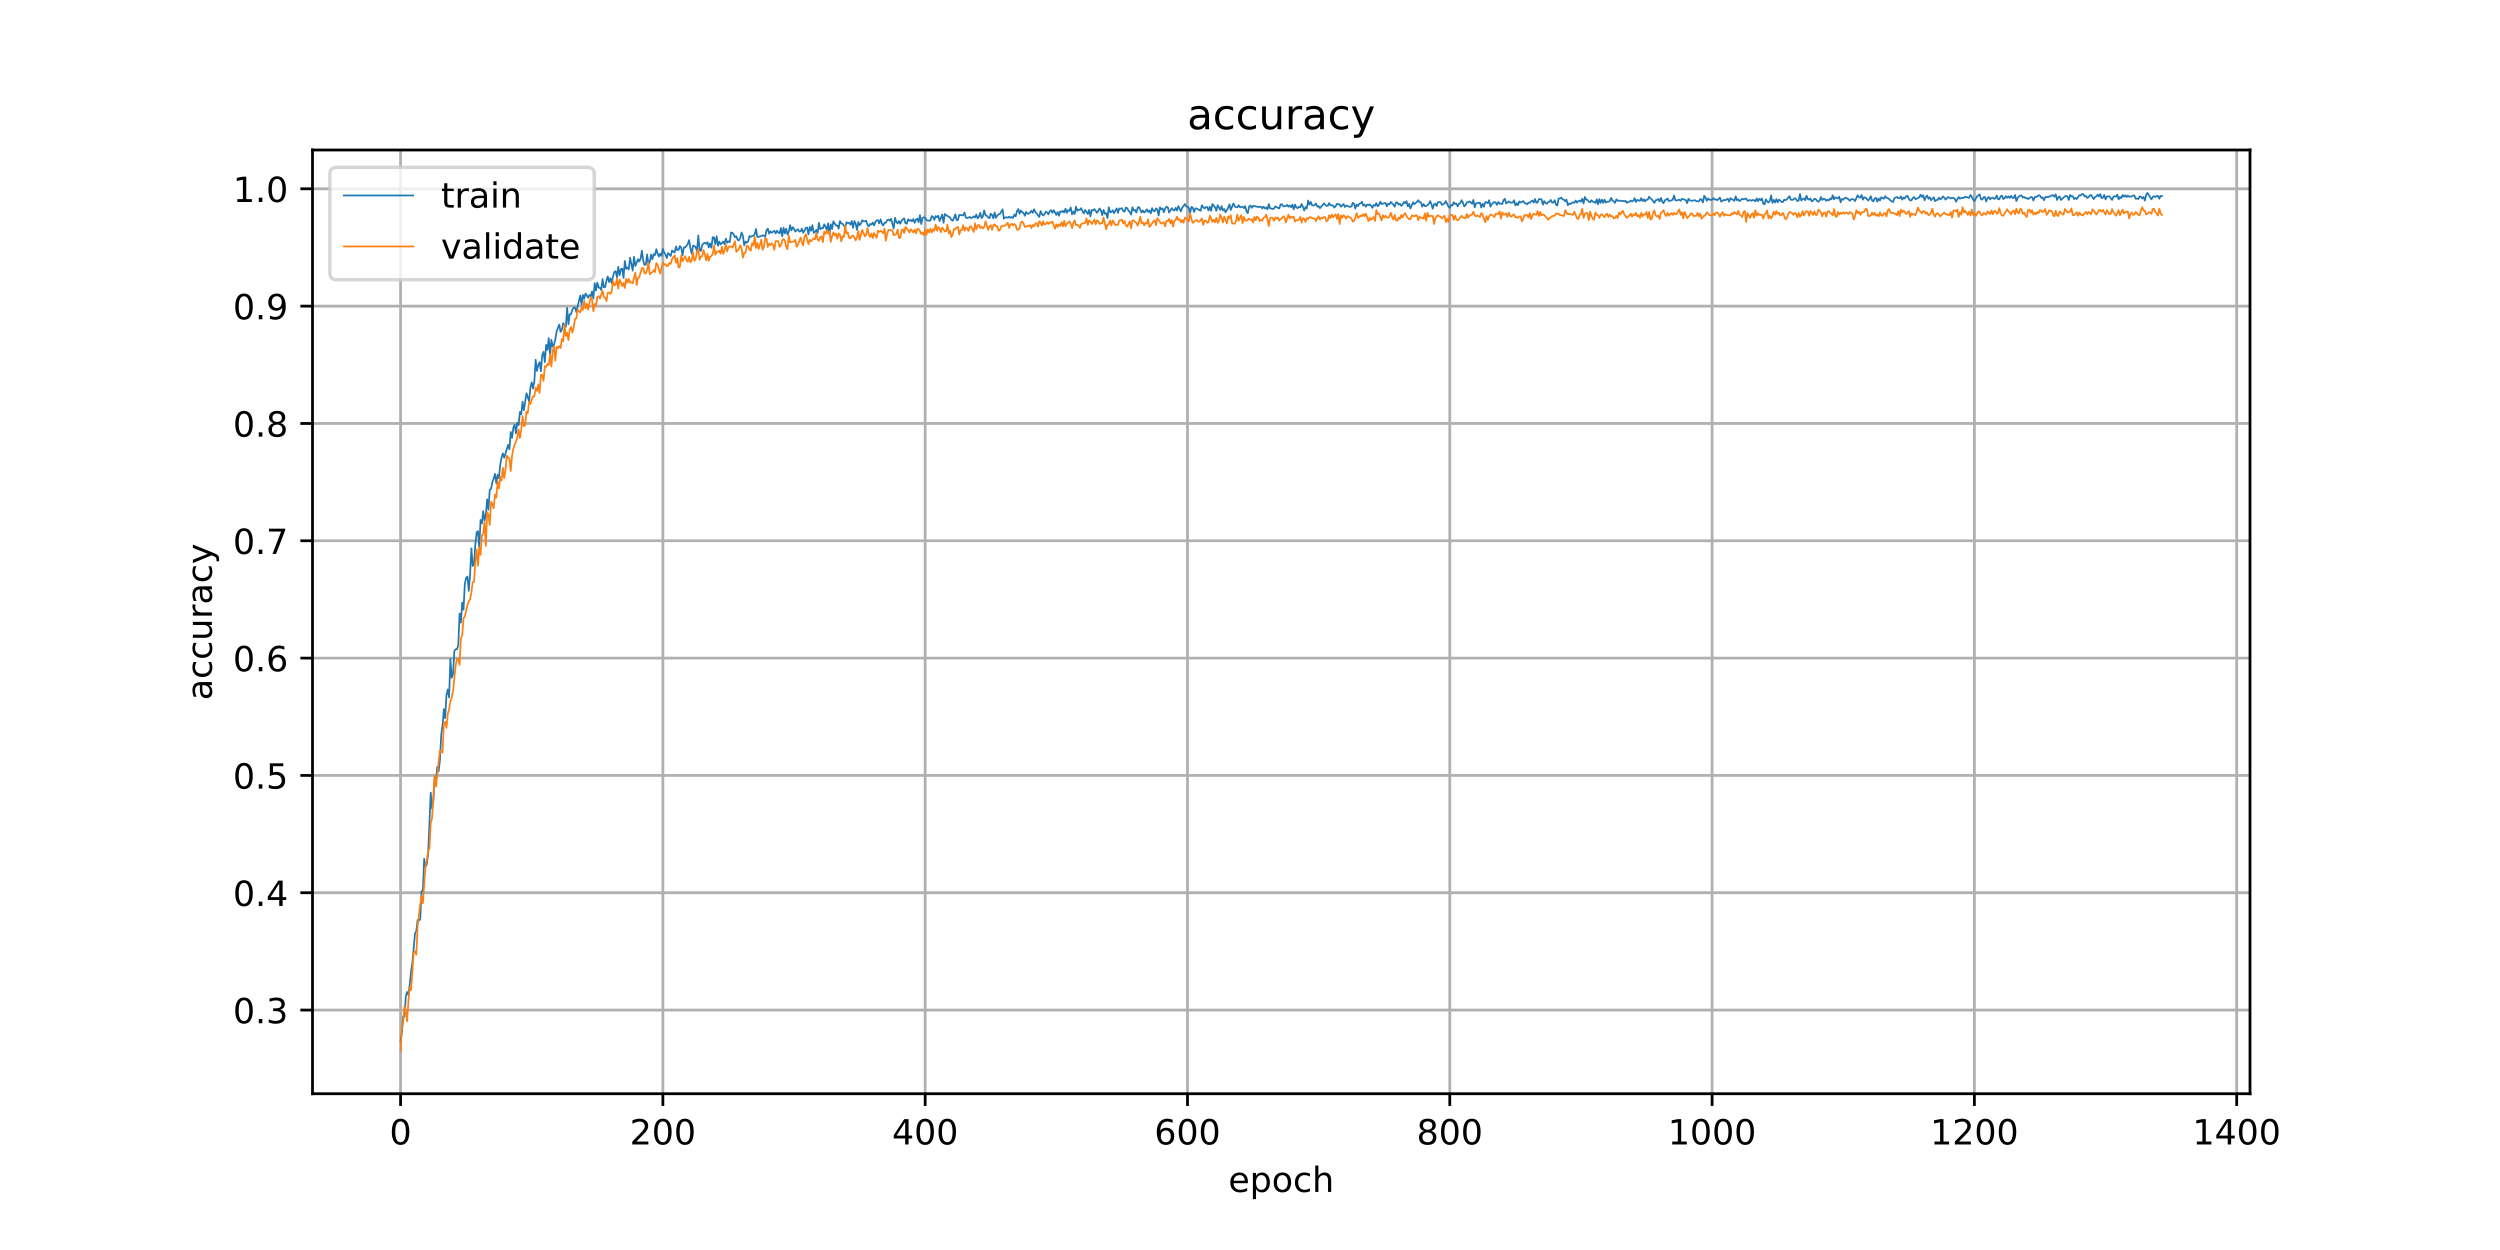 <?xml version="1.0" encoding="utf-8" standalone="no"?>
<!DOCTYPE svg PUBLIC "-//W3C//DTD SVG 1.1//EN"
  "http://www.w3.org/Graphics/SVG/1.1/DTD/svg11.dtd">
<!-- Created with matplotlib (https://matplotlib.org/) -->
<svg height="360pt" version="1.1" viewBox="0 0 720 360" width="720pt" xmlns="http://www.w3.org/2000/svg" xmlns:xlink="http://www.w3.org/1999/xlink">
 <defs>
  <style type="text/css">
*{stroke-linecap:butt;stroke-linejoin:round;}
  </style>
 </defs>
 <g id="figure_1">
  <g id="patch_1">
   <path d="M 0 360 
L 720 360 
L 720 0 
L 0 0 
z
" style="fill:#ffffff;"/>
  </g>
  <g id="axes_1">
   <g id="patch_2">
    <path d="M 90 315 
L 648 315 
L 648 43.2 
L 90 43.2 
z
" style="fill:#ffffff;"/>
   </g>
   <g id="matplotlib.axis_1">
    <g id="xtick_1">
     <g id="line2d_1">
      <path clip-path="url(#pc2bd6d6f61)" d="M 115.364 315 
L 115.364 43.2 
" style="fill:none;stroke:#b0b0b0;stroke-linecap:square;stroke-width:0.8;"/>
     </g>
     <g id="line2d_2">
      <defs>
       <path d="M 0 0 
L 0 3.5 
" id="mfdb86c0e16" style="stroke:#000000;stroke-width:0.8;"/>
      </defs>
      <g>
       <use style="stroke:#000000;stroke-width:0.8;" x="115.364" xlink:href="#mfdb86c0e16" y="315"/>
      </g>
     </g>
     <g id="text_1">
      <!-- 0 -->
      <defs>
       <path d="M 31.781 66.406 
Q 24.172 66.406 20.328 58.906 
Q 16.5 51.422 16.5 36.375 
Q 16.5 21.391 20.328 13.891 
Q 24.172 6.391 31.781 6.391 
Q 39.453 6.391 43.281 13.891 
Q 47.125 21.391 47.125 36.375 
Q 47.125 51.422 43.281 58.906 
Q 39.453 66.406 31.781 66.406 
z
M 31.781 74.219 
Q 44.047 74.219 50.516 64.516 
Q 56.984 54.828 56.984 36.375 
Q 56.984 17.969 50.516 8.266 
Q 44.047 -1.422 31.781 -1.422 
Q 19.531 -1.422 13.062 8.266 
Q 6.594 17.969 6.594 36.375 
Q 6.594 54.828 13.062 64.516 
Q 19.531 74.219 31.781 74.219 
z
" id="DejaVuSans-48"/>
      </defs>
      <g transform="translate(112.182 329.598)scale(0.1 -0.1)">
       <use xlink:href="#DejaVuSans-48"/>
      </g>
     </g>
    </g>
    <g id="xtick_2">
     <g id="line2d_3">
      <path clip-path="url(#pc2bd6d6f61)" d="M 190.907 315 
L 190.907 43.2 
" style="fill:none;stroke:#b0b0b0;stroke-linecap:square;stroke-width:0.8;"/>
     </g>
     <g id="line2d_4">
      <g>
       <use style="stroke:#000000;stroke-width:0.8;" x="190.907" xlink:href="#mfdb86c0e16" y="315"/>
      </g>
     </g>
     <g id="text_2">
      <!-- 200 -->
      <defs>
       <path d="M 19.188 8.297 
L 53.609 8.297 
L 53.609 0 
L 7.328 0 
L 7.328 8.297 
Q 12.938 14.109 22.625 23.891 
Q 32.328 33.688 34.812 36.531 
Q 39.547 41.844 41.422 45.531 
Q 43.312 49.219 43.312 52.781 
Q 43.312 58.594 39.234 62.25 
Q 35.156 65.922 28.609 65.922 
Q 23.969 65.922 18.812 64.312 
Q 13.672 62.703 7.812 59.422 
L 7.812 69.391 
Q 13.766 71.781 18.938 73 
Q 24.125 74.219 28.422 74.219 
Q 39.75 74.219 46.484 68.547 
Q 53.219 62.891 53.219 53.422 
Q 53.219 48.922 51.531 44.891 
Q 49.859 40.875 45.406 35.406 
Q 44.188 33.984 37.641 27.219 
Q 31.109 20.453 19.188 8.297 
z
" id="DejaVuSans-50"/>
      </defs>
      <g transform="translate(181.363 329.598)scale(0.1 -0.1)">
       <use xlink:href="#DejaVuSans-50"/>
       <use x="63.623" xlink:href="#DejaVuSans-48"/>
       <use x="127.246" xlink:href="#DejaVuSans-48"/>
      </g>
     </g>
    </g>
    <g id="xtick_3">
     <g id="line2d_5">
      <path clip-path="url(#pc2bd6d6f61)" d="M 266.45 315 
L 266.45 43.2 
" style="fill:none;stroke:#b0b0b0;stroke-linecap:square;stroke-width:0.8;"/>
     </g>
     <g id="line2d_6">
      <g>
       <use style="stroke:#000000;stroke-width:0.8;" x="266.45" xlink:href="#mfdb86c0e16" y="315"/>
      </g>
     </g>
     <g id="text_3">
      <!-- 400 -->
      <defs>
       <path d="M 37.797 64.312 
L 12.891 25.391 
L 37.797 25.391 
z
M 35.203 72.906 
L 47.609 72.906 
L 47.609 25.391 
L 58.016 25.391 
L 58.016 17.188 
L 47.609 17.188 
L 47.609 0 
L 37.797 0 
L 37.797 17.188 
L 4.891 17.188 
L 4.891 26.703 
z
" id="DejaVuSans-52"/>
      </defs>
      <g transform="translate(256.906 329.598)scale(0.1 -0.1)">
       <use xlink:href="#DejaVuSans-52"/>
       <use x="63.623" xlink:href="#DejaVuSans-48"/>
       <use x="127.246" xlink:href="#DejaVuSans-48"/>
      </g>
     </g>
    </g>
    <g id="xtick_4">
     <g id="line2d_7">
      <path clip-path="url(#pc2bd6d6f61)" d="M 341.993 315 
L 341.993 43.2 
" style="fill:none;stroke:#b0b0b0;stroke-linecap:square;stroke-width:0.8;"/>
     </g>
     <g id="line2d_8">
      <g>
       <use style="stroke:#000000;stroke-width:0.8;" x="341.993" xlink:href="#mfdb86c0e16" y="315"/>
      </g>
     </g>
     <g id="text_4">
      <!-- 600 -->
      <defs>
       <path d="M 33.016 40.375 
Q 26.375 40.375 22.484 35.828 
Q 18.609 31.297 18.609 23.391 
Q 18.609 15.531 22.484 10.953 
Q 26.375 6.391 33.016 6.391 
Q 39.656 6.391 43.531 10.953 
Q 47.406 15.531 47.406 23.391 
Q 47.406 31.297 43.531 35.828 
Q 39.656 40.375 33.016 40.375 
z
M 52.594 71.297 
L 52.594 62.312 
Q 48.875 64.062 45.094 64.984 
Q 41.312 65.922 37.594 65.922 
Q 27.828 65.922 22.672 59.328 
Q 17.531 52.734 16.797 39.406 
Q 19.672 43.656 24.016 45.922 
Q 28.375 48.188 33.594 48.188 
Q 44.578 48.188 50.953 41.516 
Q 57.328 34.859 57.328 23.391 
Q 57.328 12.156 50.688 5.359 
Q 44.047 -1.422 33.016 -1.422 
Q 20.359 -1.422 13.672 8.266 
Q 6.984 17.969 6.984 36.375 
Q 6.984 53.656 15.188 63.938 
Q 23.391 74.219 37.203 74.219 
Q 40.922 74.219 44.703 73.484 
Q 48.484 72.75 52.594 71.297 
z
" id="DejaVuSans-54"/>
      </defs>
      <g transform="translate(332.45 329.598)scale(0.1 -0.1)">
       <use xlink:href="#DejaVuSans-54"/>
       <use x="63.623" xlink:href="#DejaVuSans-48"/>
       <use x="127.246" xlink:href="#DejaVuSans-48"/>
      </g>
     </g>
    </g>
    <g id="xtick_5">
     <g id="line2d_9">
      <path clip-path="url(#pc2bd6d6f61)" d="M 417.537 315 
L 417.537 43.2 
" style="fill:none;stroke:#b0b0b0;stroke-linecap:square;stroke-width:0.8;"/>
     </g>
     <g id="line2d_10">
      <g>
       <use style="stroke:#000000;stroke-width:0.8;" x="417.537" xlink:href="#mfdb86c0e16" y="315"/>
      </g>
     </g>
     <g id="text_5">
      <!-- 800 -->
      <defs>
       <path d="M 31.781 34.625 
Q 24.75 34.625 20.719 30.859 
Q 16.703 27.094 16.703 20.516 
Q 16.703 13.922 20.719 10.156 
Q 24.75 6.391 31.781 6.391 
Q 38.812 6.391 42.859 10.172 
Q 46.922 13.969 46.922 20.516 
Q 46.922 27.094 42.891 30.859 
Q 38.875 34.625 31.781 34.625 
z
M 21.922 38.812 
Q 15.578 40.375 12.031 44.719 
Q 8.5 49.078 8.5 55.328 
Q 8.5 64.062 14.719 69.141 
Q 20.953 74.219 31.781 74.219 
Q 42.672 74.219 48.875 69.141 
Q 55.078 64.062 55.078 55.328 
Q 55.078 49.078 51.531 44.719 
Q 48 40.375 41.703 38.812 
Q 48.828 37.156 52.797 32.312 
Q 56.781 27.484 56.781 20.516 
Q 56.781 9.906 50.312 4.234 
Q 43.844 -1.422 31.781 -1.422 
Q 19.734 -1.422 13.25 4.234 
Q 6.781 9.906 6.781 20.516 
Q 6.781 27.484 10.781 32.312 
Q 14.797 37.156 21.922 38.812 
z
M 18.312 54.391 
Q 18.312 48.734 21.844 45.562 
Q 25.391 42.391 31.781 42.391 
Q 38.141 42.391 41.719 45.562 
Q 45.312 48.734 45.312 54.391 
Q 45.312 60.062 41.719 63.234 
Q 38.141 66.406 31.781 66.406 
Q 25.391 66.406 21.844 63.234 
Q 18.312 60.062 18.312 54.391 
z
" id="DejaVuSans-56"/>
      </defs>
      <g transform="translate(407.993 329.598)scale(0.1 -0.1)">
       <use xlink:href="#DejaVuSans-56"/>
       <use x="63.623" xlink:href="#DejaVuSans-48"/>
       <use x="127.246" xlink:href="#DejaVuSans-48"/>
      </g>
     </g>
    </g>
    <g id="xtick_6">
     <g id="line2d_11">
      <path clip-path="url(#pc2bd6d6f61)" d="M 493.08 315 
L 493.08 43.2 
" style="fill:none;stroke:#b0b0b0;stroke-linecap:square;stroke-width:0.8;"/>
     </g>
     <g id="line2d_12">
      <g>
       <use style="stroke:#000000;stroke-width:0.8;" x="493.08" xlink:href="#mfdb86c0e16" y="315"/>
      </g>
     </g>
     <g id="text_6">
      <!-- 1000 -->
      <defs>
       <path d="M 12.406 8.297 
L 28.516 8.297 
L 28.516 63.922 
L 10.984 60.406 
L 10.984 69.391 
L 28.422 72.906 
L 38.281 72.906 
L 38.281 8.297 
L 54.391 8.297 
L 54.391 0 
L 12.406 0 
z
" id="DejaVuSans-49"/>
      </defs>
      <g transform="translate(480.355 329.598)scale(0.1 -0.1)">
       <use xlink:href="#DejaVuSans-49"/>
       <use x="63.623" xlink:href="#DejaVuSans-48"/>
       <use x="127.246" xlink:href="#DejaVuSans-48"/>
       <use x="190.869" xlink:href="#DejaVuSans-48"/>
      </g>
     </g>
    </g>
    <g id="xtick_7">
     <g id="line2d_13">
      <path clip-path="url(#pc2bd6d6f61)" d="M 568.623 315 
L 568.623 43.2 
" style="fill:none;stroke:#b0b0b0;stroke-linecap:square;stroke-width:0.8;"/>
     </g>
     <g id="line2d_14">
      <g>
       <use style="stroke:#000000;stroke-width:0.8;" x="568.623" xlink:href="#mfdb86c0e16" y="315"/>
      </g>
     </g>
     <g id="text_7">
      <!-- 1200 -->
      <g transform="translate(555.898 329.598)scale(0.1 -0.1)">
       <use xlink:href="#DejaVuSans-49"/>
       <use x="63.623" xlink:href="#DejaVuSans-50"/>
       <use x="127.246" xlink:href="#DejaVuSans-48"/>
       <use x="190.869" xlink:href="#DejaVuSans-48"/>
      </g>
     </g>
    </g>
    <g id="xtick_8">
     <g id="line2d_15">
      <path clip-path="url(#pc2bd6d6f61)" d="M 644.166 315 
L 644.166 43.2 
" style="fill:none;stroke:#b0b0b0;stroke-linecap:square;stroke-width:0.8;"/>
     </g>
     <g id="line2d_16">
      <g>
       <use style="stroke:#000000;stroke-width:0.8;" x="644.166" xlink:href="#mfdb86c0e16" y="315"/>
      </g>
     </g>
     <g id="text_8">
      <!-- 1400 -->
      <g transform="translate(631.441 329.598)scale(0.1 -0.1)">
       <use xlink:href="#DejaVuSans-49"/>
       <use x="63.623" xlink:href="#DejaVuSans-52"/>
       <use x="127.246" xlink:href="#DejaVuSans-48"/>
       <use x="190.869" xlink:href="#DejaVuSans-48"/>
      </g>
     </g>
    </g>
    <g id="text_9">
     <!-- epoch -->
     <defs>
      <path d="M 56.203 29.594 
L 56.203 25.203 
L 14.891 25.203 
Q 15.484 15.922 20.484 11.062 
Q 25.484 6.203 34.422 6.203 
Q 39.594 6.203 44.453 7.469 
Q 49.312 8.734 54.109 11.281 
L 54.109 2.781 
Q 49.266 0.734 44.188 -0.344 
Q 39.109 -1.422 33.891 -1.422 
Q 20.797 -1.422 13.156 6.188 
Q 5.516 13.812 5.516 26.812 
Q 5.516 40.234 12.766 48.109 
Q 20.016 56 32.328 56 
Q 43.359 56 49.781 48.891 
Q 56.203 41.797 56.203 29.594 
z
M 47.219 32.234 
Q 47.125 39.594 43.094 43.984 
Q 39.062 48.391 32.422 48.391 
Q 24.906 48.391 20.391 44.141 
Q 15.875 39.891 15.188 32.172 
z
" id="DejaVuSans-101"/>
      <path d="M 18.109 8.203 
L 18.109 -20.797 
L 9.078 -20.797 
L 9.078 54.688 
L 18.109 54.688 
L 18.109 46.391 
Q 20.953 51.266 25.266 53.625 
Q 29.594 56 35.594 56 
Q 45.562 56 51.781 48.094 
Q 58.016 40.188 58.016 27.297 
Q 58.016 14.406 51.781 6.484 
Q 45.562 -1.422 35.594 -1.422 
Q 29.594 -1.422 25.266 0.953 
Q 20.953 3.328 18.109 8.203 
z
M 48.688 27.297 
Q 48.688 37.203 44.609 42.844 
Q 40.531 48.484 33.406 48.484 
Q 26.266 48.484 22.188 42.844 
Q 18.109 37.203 18.109 27.297 
Q 18.109 17.391 22.188 11.75 
Q 26.266 6.109 33.406 6.109 
Q 40.531 6.109 44.609 11.75 
Q 48.688 17.391 48.688 27.297 
z
" id="DejaVuSans-112"/>
      <path d="M 30.609 48.391 
Q 23.391 48.391 19.188 42.75 
Q 14.984 37.109 14.984 27.297 
Q 14.984 17.484 19.156 11.844 
Q 23.344 6.203 30.609 6.203 
Q 37.797 6.203 41.984 11.859 
Q 46.188 17.531 46.188 27.297 
Q 46.188 37.016 41.984 42.703 
Q 37.797 48.391 30.609 48.391 
z
M 30.609 56 
Q 42.328 56 49.016 48.375 
Q 55.719 40.766 55.719 27.297 
Q 55.719 13.875 49.016 6.219 
Q 42.328 -1.422 30.609 -1.422 
Q 18.844 -1.422 12.172 6.219 
Q 5.516 13.875 5.516 27.297 
Q 5.516 40.766 12.172 48.375 
Q 18.844 56 30.609 56 
z
" id="DejaVuSans-111"/>
      <path d="M 48.781 52.594 
L 48.781 44.188 
Q 44.969 46.297 41.141 47.344 
Q 37.312 48.391 33.406 48.391 
Q 24.656 48.391 19.812 42.844 
Q 14.984 37.312 14.984 27.297 
Q 14.984 17.281 19.812 11.734 
Q 24.656 6.203 33.406 6.203 
Q 37.312 6.203 41.141 7.25 
Q 44.969 8.297 48.781 10.406 
L 48.781 2.094 
Q 45.016 0.344 40.984 -0.531 
Q 36.969 -1.422 32.422 -1.422 
Q 20.062 -1.422 12.781 6.344 
Q 5.516 14.109 5.516 27.297 
Q 5.516 40.672 12.859 48.328 
Q 20.219 56 33.016 56 
Q 37.156 56 41.109 55.141 
Q 45.062 54.297 48.781 52.594 
z
" id="DejaVuSans-99"/>
      <path d="M 54.891 33.016 
L 54.891 0 
L 45.906 0 
L 45.906 32.719 
Q 45.906 40.484 42.875 44.328 
Q 39.844 48.188 33.797 48.188 
Q 26.516 48.188 22.312 43.547 
Q 18.109 38.922 18.109 30.906 
L 18.109 0 
L 9.078 0 
L 9.078 75.984 
L 18.109 75.984 
L 18.109 46.188 
Q 21.344 51.125 25.703 53.562 
Q 30.078 56 35.797 56 
Q 45.219 56 50.047 50.172 
Q 54.891 44.344 54.891 33.016 
z
" id="DejaVuSans-104"/>
     </defs>
     <g transform="translate(353.772 343.277)scale(0.1 -0.1)">
      <use xlink:href="#DejaVuSans-101"/>
      <use x="61.523" xlink:href="#DejaVuSans-112"/>
      <use x="125" xlink:href="#DejaVuSans-111"/>
      <use x="186.182" xlink:href="#DejaVuSans-99"/>
      <use x="241.162" xlink:href="#DejaVuSans-104"/>
     </g>
    </g>
   </g>
   <g id="matplotlib.axis_2">
    <g id="ytick_1">
     <g id="line2d_17">
      <path clip-path="url(#pc2bd6d6f61)" d="M 90 290.903 
L 648 290.903 
" style="fill:none;stroke:#b0b0b0;stroke-linecap:square;stroke-width:0.8;"/>
     </g>
     <g id="line2d_18">
      <defs>
       <path d="M 0 0 
L -3.5 0 
" id="m98358c7fa6" style="stroke:#000000;stroke-width:0.8;"/>
      </defs>
      <g>
       <use style="stroke:#000000;stroke-width:0.8;" x="90" xlink:href="#m98358c7fa6" y="290.903"/>
      </g>
     </g>
     <g id="text_10">
      <!-- 0.3 -->
      <defs>
       <path d="M 10.688 12.406 
L 21 12.406 
L 21 0 
L 10.688 0 
z
" id="DejaVuSans-46"/>
       <path d="M 40.578 39.312 
Q 47.656 37.797 51.625 33 
Q 55.609 28.219 55.609 21.188 
Q 55.609 10.406 48.188 4.484 
Q 40.766 -1.422 27.094 -1.422 
Q 22.516 -1.422 17.656 -0.516 
Q 12.797 0.391 7.625 2.203 
L 7.625 11.719 
Q 11.719 9.328 16.594 8.109 
Q 21.484 6.891 26.812 6.891 
Q 36.078 6.891 40.938 10.547 
Q 45.797 14.203 45.797 21.188 
Q 45.797 27.641 41.281 31.266 
Q 36.766 34.906 28.719 34.906 
L 20.219 34.906 
L 20.219 43.016 
L 29.109 43.016 
Q 36.375 43.016 40.234 45.922 
Q 44.094 48.828 44.094 54.297 
Q 44.094 59.906 40.109 62.906 
Q 36.141 65.922 28.719 65.922 
Q 24.656 65.922 20.016 65.031 
Q 15.375 64.156 9.812 62.312 
L 9.812 71.094 
Q 15.438 72.656 20.344 73.438 
Q 25.25 74.219 29.594 74.219 
Q 40.828 74.219 47.359 69.109 
Q 53.906 64.016 53.906 55.328 
Q 53.906 49.266 50.438 45.094 
Q 46.969 40.922 40.578 39.312 
z
" id="DejaVuSans-51"/>
      </defs>
      <g transform="translate(67.097 294.703)scale(0.1 -0.1)">
       <use xlink:href="#DejaVuSans-48"/>
       <use x="63.623" xlink:href="#DejaVuSans-46"/>
       <use x="95.41" xlink:href="#DejaVuSans-51"/>
      </g>
     </g>
    </g>
    <g id="ytick_2">
     <g id="line2d_19">
      <path clip-path="url(#pc2bd6d6f61)" d="M 90 257.113 
L 648 257.113 
" style="fill:none;stroke:#b0b0b0;stroke-linecap:square;stroke-width:0.8;"/>
     </g>
     <g id="line2d_20">
      <g>
       <use style="stroke:#000000;stroke-width:0.8;" x="90" xlink:href="#m98358c7fa6" y="257.113"/>
      </g>
     </g>
     <g id="text_11">
      <!-- 0.4 -->
      <g transform="translate(67.097 260.912)scale(0.1 -0.1)">
       <use xlink:href="#DejaVuSans-48"/>
       <use x="63.623" xlink:href="#DejaVuSans-46"/>
       <use x="95.41" xlink:href="#DejaVuSans-52"/>
      </g>
     </g>
    </g>
    <g id="ytick_3">
     <g id="line2d_21">
      <path clip-path="url(#pc2bd6d6f61)" d="M 90 223.323 
L 648 223.323 
" style="fill:none;stroke:#b0b0b0;stroke-linecap:square;stroke-width:0.8;"/>
     </g>
     <g id="line2d_22">
      <g>
       <use style="stroke:#000000;stroke-width:0.8;" x="90" xlink:href="#m98358c7fa6" y="223.323"/>
      </g>
     </g>
     <g id="text_12">
      <!-- 0.5 -->
      <defs>
       <path d="M 10.797 72.906 
L 49.516 72.906 
L 49.516 64.594 
L 19.828 64.594 
L 19.828 46.734 
Q 21.969 47.469 24.109 47.828 
Q 26.266 48.188 28.422 48.188 
Q 40.625 48.188 47.75 41.5 
Q 54.891 34.812 54.891 23.391 
Q 54.891 11.625 47.562 5.094 
Q 40.234 -1.422 26.906 -1.422 
Q 22.312 -1.422 17.547 -0.641 
Q 12.797 0.141 7.719 1.703 
L 7.719 11.625 
Q 12.109 9.234 16.797 8.062 
Q 21.484 6.891 26.703 6.891 
Q 35.156 6.891 40.078 11.328 
Q 45.016 15.766 45.016 23.391 
Q 45.016 31 40.078 35.438 
Q 35.156 39.891 26.703 39.891 
Q 22.75 39.891 18.812 39.016 
Q 14.891 38.141 10.797 36.281 
z
" id="DejaVuSans-53"/>
      </defs>
      <g transform="translate(67.097 227.122)scale(0.1 -0.1)">
       <use xlink:href="#DejaVuSans-48"/>
       <use x="63.623" xlink:href="#DejaVuSans-46"/>
       <use x="95.41" xlink:href="#DejaVuSans-53"/>
      </g>
     </g>
    </g>
    <g id="ytick_4">
     <g id="line2d_23">
      <path clip-path="url(#pc2bd6d6f61)" d="M 90 189.533 
L 648 189.533 
" style="fill:none;stroke:#b0b0b0;stroke-linecap:square;stroke-width:0.8;"/>
     </g>
     <g id="line2d_24">
      <g>
       <use style="stroke:#000000;stroke-width:0.8;" x="90" xlink:href="#m98358c7fa6" y="189.533"/>
      </g>
     </g>
     <g id="text_13">
      <!-- 0.6 -->
      <g transform="translate(67.097 193.332)scale(0.1 -0.1)">
       <use xlink:href="#DejaVuSans-48"/>
       <use x="63.623" xlink:href="#DejaVuSans-46"/>
       <use x="95.41" xlink:href="#DejaVuSans-54"/>
      </g>
     </g>
    </g>
    <g id="ytick_5">
     <g id="line2d_25">
      <path clip-path="url(#pc2bd6d6f61)" d="M 90 155.743 
L 648 155.743 
" style="fill:none;stroke:#b0b0b0;stroke-linecap:square;stroke-width:0.8;"/>
     </g>
     <g id="line2d_26">
      <g>
       <use style="stroke:#000000;stroke-width:0.8;" x="90" xlink:href="#m98358c7fa6" y="155.743"/>
      </g>
     </g>
     <g id="text_14">
      <!-- 0.7 -->
      <defs>
       <path d="M 8.203 72.906 
L 55.078 72.906 
L 55.078 68.703 
L 28.609 0 
L 18.312 0 
L 43.219 64.594 
L 8.203 64.594 
z
" id="DejaVuSans-55"/>
      </defs>
      <g transform="translate(67.097 159.542)scale(0.1 -0.1)">
       <use xlink:href="#DejaVuSans-48"/>
       <use x="63.623" xlink:href="#DejaVuSans-46"/>
       <use x="95.41" xlink:href="#DejaVuSans-55"/>
      </g>
     </g>
    </g>
    <g id="ytick_6">
     <g id="line2d_27">
      <path clip-path="url(#pc2bd6d6f61)" d="M 90 121.952 
L 648 121.952 
" style="fill:none;stroke:#b0b0b0;stroke-linecap:square;stroke-width:0.8;"/>
     </g>
     <g id="line2d_28">
      <g>
       <use style="stroke:#000000;stroke-width:0.8;" x="90" xlink:href="#m98358c7fa6" y="121.952"/>
      </g>
     </g>
     <g id="text_15">
      <!-- 0.8 -->
      <g transform="translate(67.097 125.752)scale(0.1 -0.1)">
       <use xlink:href="#DejaVuSans-48"/>
       <use x="63.623" xlink:href="#DejaVuSans-46"/>
       <use x="95.41" xlink:href="#DejaVuSans-56"/>
      </g>
     </g>
    </g>
    <g id="ytick_7">
     <g id="line2d_29">
      <path clip-path="url(#pc2bd6d6f61)" d="M 90 88.162 
L 648 88.162 
" style="fill:none;stroke:#b0b0b0;stroke-linecap:square;stroke-width:0.8;"/>
     </g>
     <g id="line2d_30">
      <g>
       <use style="stroke:#000000;stroke-width:0.8;" x="90" xlink:href="#m98358c7fa6" y="88.162"/>
      </g>
     </g>
     <g id="text_16">
      <!-- 0.9 -->
      <defs>
       <path d="M 10.984 1.516 
L 10.984 10.5 
Q 14.703 8.734 18.5 7.812 
Q 22.312 6.891 25.984 6.891 
Q 35.75 6.891 40.891 13.453 
Q 46.047 20.016 46.781 33.406 
Q 43.953 29.203 39.594 26.953 
Q 35.25 24.703 29.984 24.703 
Q 19.047 24.703 12.672 31.312 
Q 6.297 37.938 6.297 49.422 
Q 6.297 60.641 12.938 67.422 
Q 19.578 74.219 30.609 74.219 
Q 43.266 74.219 49.922 64.516 
Q 56.594 54.828 56.594 36.375 
Q 56.594 19.141 48.406 8.859 
Q 40.234 -1.422 26.422 -1.422 
Q 22.703 -1.422 18.891 -0.688 
Q 15.094 0.047 10.984 1.516 
z
M 30.609 32.422 
Q 37.25 32.422 41.125 36.953 
Q 45.016 41.5 45.016 49.422 
Q 45.016 57.281 41.125 61.844 
Q 37.25 66.406 30.609 66.406 
Q 23.969 66.406 20.094 61.844 
Q 16.219 57.281 16.219 49.422 
Q 16.219 41.5 20.094 36.953 
Q 23.969 32.422 30.609 32.422 
z
" id="DejaVuSans-57"/>
      </defs>
      <g transform="translate(67.097 91.961)scale(0.1 -0.1)">
       <use xlink:href="#DejaVuSans-48"/>
       <use x="63.623" xlink:href="#DejaVuSans-46"/>
       <use x="95.41" xlink:href="#DejaVuSans-57"/>
      </g>
     </g>
    </g>
    <g id="ytick_8">
     <g id="line2d_31">
      <path clip-path="url(#pc2bd6d6f61)" d="M 90 54.372 
L 648 54.372 
" style="fill:none;stroke:#b0b0b0;stroke-linecap:square;stroke-width:0.8;"/>
     </g>
     <g id="line2d_32">
      <g>
       <use style="stroke:#000000;stroke-width:0.8;" x="90" xlink:href="#m98358c7fa6" y="54.372"/>
      </g>
     </g>
     <g id="text_17">
      <!-- 1.0 -->
      <g transform="translate(67.097 58.171)scale(0.1 -0.1)">
       <use xlink:href="#DejaVuSans-49"/>
       <use x="63.623" xlink:href="#DejaVuSans-46"/>
       <use x="95.41" xlink:href="#DejaVuSans-48"/>
      </g>
     </g>
    </g>
    <g id="text_18">
     <!-- accuracy -->
     <defs>
      <path d="M 34.281 27.484 
Q 23.391 27.484 19.188 25 
Q 14.984 22.516 14.984 16.5 
Q 14.984 11.719 18.141 8.906 
Q 21.297 6.109 26.703 6.109 
Q 34.188 6.109 38.703 11.406 
Q 43.219 16.703 43.219 25.484 
L 43.219 27.484 
z
M 52.203 31.203 
L 52.203 0 
L 43.219 0 
L 43.219 8.297 
Q 40.141 3.328 35.547 0.953 
Q 30.953 -1.422 24.312 -1.422 
Q 15.922 -1.422 10.953 3.297 
Q 6 8.016 6 15.922 
Q 6 25.141 12.172 29.828 
Q 18.359 34.516 30.609 34.516 
L 43.219 34.516 
L 43.219 35.406 
Q 43.219 41.609 39.141 45 
Q 35.062 48.391 27.688 48.391 
Q 23 48.391 18.547 47.266 
Q 14.109 46.141 10.016 43.891 
L 10.016 52.203 
Q 14.938 54.109 19.578 55.047 
Q 24.219 56 28.609 56 
Q 40.484 56 46.344 49.844 
Q 52.203 43.703 52.203 31.203 
z
" id="DejaVuSans-97"/>
      <path d="M 8.5 21.578 
L 8.5 54.688 
L 17.484 54.688 
L 17.484 21.922 
Q 17.484 14.156 20.5 10.266 
Q 23.531 6.391 29.594 6.391 
Q 36.859 6.391 41.078 11.031 
Q 45.312 15.672 45.312 23.688 
L 45.312 54.688 
L 54.297 54.688 
L 54.297 0 
L 45.312 0 
L 45.312 8.406 
Q 42.047 3.422 37.719 1 
Q 33.406 -1.422 27.688 -1.422 
Q 18.266 -1.422 13.375 4.438 
Q 8.5 10.297 8.5 21.578 
z
M 31.109 56 
z
" id="DejaVuSans-117"/>
      <path d="M 41.109 46.297 
Q 39.594 47.172 37.812 47.578 
Q 36.031 48 33.891 48 
Q 26.266 48 22.188 43.047 
Q 18.109 38.094 18.109 28.812 
L 18.109 0 
L 9.078 0 
L 9.078 54.688 
L 18.109 54.688 
L 18.109 46.188 
Q 20.953 51.172 25.484 53.578 
Q 30.031 56 36.531 56 
Q 37.453 56 38.578 55.875 
Q 39.703 55.766 41.062 55.516 
z
" id="DejaVuSans-114"/>
      <path d="M 32.172 -5.078 
Q 28.375 -14.844 24.75 -17.812 
Q 21.141 -20.797 15.094 -20.797 
L 7.906 -20.797 
L 7.906 -13.281 
L 13.188 -13.281 
Q 16.891 -13.281 18.938 -11.516 
Q 21 -9.766 23.484 -3.219 
L 25.094 0.875 
L 2.984 54.688 
L 12.5 54.688 
L 29.594 11.922 
L 46.688 54.688 
L 56.203 54.688 
z
" id="DejaVuSans-121"/>
     </defs>
     <g transform="translate(61.017 201.659)rotate(-90)scale(0.1 -0.1)">
      <use xlink:href="#DejaVuSans-97"/>
      <use x="61.279" xlink:href="#DejaVuSans-99"/>
      <use x="116.26" xlink:href="#DejaVuSans-99"/>
      <use x="171.24" xlink:href="#DejaVuSans-117"/>
      <use x="234.619" xlink:href="#DejaVuSans-114"/>
      <use x="275.732" xlink:href="#DejaVuSans-97"/>
      <use x="337.012" xlink:href="#DejaVuSans-99"/>
      <use x="391.992" xlink:href="#DejaVuSans-121"/>
     </g>
    </g>
   </g>
   <g id="line2d_33">
    <path clip-path="url(#pc2bd6d6f61)" d="M 115.364 299.858 
L 115.741 297.408 
L 116.119 292.762 
L 116.497 292.762 
L 116.875 287.017 
L 117.252 285.666 
L 117.63 286.511 
L 118.008 283.554 
L 118.385 279.668 
L 118.763 277.218 
L 119.519 268.855 
L 119.896 268.179 
L 120.274 264.969 
L 120.652 265.138 
L 121.029 264.716 
L 121.407 256.691 
L 121.785 256.437 
L 122.163 247.314 
L 122.54 249.595 
L 122.918 248.919 
L 123.296 245.962 
L 124.051 228.307 
L 124.429 232.869 
L 124.807 230.757 
L 125.184 223.914 
L 125.562 224.843 
L 125.94 220.789 
L 126.317 222.14 
L 126.695 219.099 
L 127.073 211.581 
L 127.451 208.962 
L 127.828 204.231 
L 128.206 206.85 
L 128.584 200.092 
L 128.961 198.572 
L 129.339 200.852 
L 129.717 189.786 
L 130.095 195.193 
L 130.472 194.179 
L 130.85 187.505 
L 131.228 186.998 
L 131.605 186.998 
L 131.983 185.9 
L 132.361 176.692 
L 132.739 179.311 
L 133.116 173.567 
L 133.494 175.594 
L 133.872 168.16 
L 134.249 166.386 
L 134.627 166.049 
L 135.005 170.188 
L 135.383 165.457 
L 135.76 157.939 
L 136.138 163.007 
L 136.516 162.501 
L 136.893 156.841 
L 137.271 153.377 
L 137.649 152.955 
L 138.027 157.685 
L 138.404 149.745 
L 138.782 150.758 
L 139.16 147.21 
L 139.537 149.914 
L 139.915 148.224 
L 140.293 143.831 
L 140.671 146.788 
L 141.048 141.044 
L 141.426 140.79 
L 141.804 138.847 
L 142.181 137.834 
L 142.559 136.482 
L 142.937 139.185 
L 143.315 136.736 
L 143.692 137.749 
L 144.07 133.863 
L 144.448 131.751 
L 144.825 130.569 
L 145.203 131.836 
L 146.336 128.119 
L 146.714 129.386 
L 147.092 124.402 
L 147.47 126.092 
L 147.847 123.135 
L 148.225 122.29 
L 148.603 124.824 
L 148.98 121.699 
L 149.358 122.459 
L 149.736 118.658 
L 150.114 119.334 
L 150.491 115.701 
L 150.869 118.151 
L 151.624 113.251 
L 152.38 115.532 
L 152.758 111.562 
L 153.135 110.126 
L 153.513 111.9 
L 153.891 109.788 
L 154.268 103.621 
L 154.646 106.831 
L 155.024 105.142 
L 155.402 104.297 
L 155.779 106.916 
L 156.157 102.27 
L 156.535 101.34 
L 156.912 104.297 
L 157.29 99.313 
L 157.668 100.749 
L 158.046 97.37 
L 158.423 102.185 
L 158.801 97.877 
L 159.179 99.82 
L 159.556 99.228 
L 159.934 97.792 
L 160.312 95.427 
L 161.067 93.484 
L 161.445 95.596 
L 161.823 94.92 
L 162.2 93.062 
L 162.956 94.16 
L 163.334 88.669 
L 163.711 93.4 
L 164.089 90.527 
L 164.467 90.443 
L 164.844 89.176 
L 165.222 88.584 
L 165.6 88.584 
L 165.978 89.852 
L 166.733 86.642 
L 167.111 85.121 
L 167.488 87.74 
L 167.866 84.952 
L 168.244 86.05 
L 168.622 84.53 
L 169.377 85.712 
L 169.755 84.952 
L 170.132 85.374 
L 170.51 83.938 
L 170.888 85.966 
L 171.266 81.573 
L 171.643 83.685 
L 172.021 81.404 
L 172.399 82.84 
L 172.776 82.84 
L 173.154 83.516 
L 173.532 80.39 
L 173.91 82.756 
L 174.287 82.671 
L 174.665 80.813 
L 175.043 79.63 
L 175.42 81.235 
L 175.798 80.137 
L 176.176 81.573 
L 176.554 79.546 
L 176.931 78.278 
L 177.309 78.11 
L 177.687 79.883 
L 178.065 76.842 
L 178.442 79.292 
L 178.82 77.518 
L 179.198 77.349 
L 179.575 80.052 
L 179.953 75.153 
L 180.331 77.434 
L 180.709 77.011 
L 181.086 77.603 
L 181.464 74.224 
L 182.219 77.941 
L 182.597 73.97 
L 182.975 76.589 
L 183.73 74.646 
L 184.108 75.322 
L 184.486 74.477 
L 184.863 72.196 
L 185.241 75.068 
L 185.619 76.336 
L 185.997 76.167 
L 186.374 73.294 
L 186.752 76.167 
L 187.13 75.406 
L 187.507 73.294 
L 187.885 74.646 
L 188.263 73.21 
L 188.641 73.463 
L 189.018 71.774 
L 189.396 73.041 
L 189.774 73.886 
L 190.151 73.041 
L 190.529 73.717 
L 190.907 71.689 
L 191.285 72.788 
L 191.662 73.294 
L 192.04 74.308 
L 192.418 72.872 
L 193.173 73.717 
L 193.551 72.112 
L 193.929 72.534 
L 194.306 72.703 
L 194.684 71.014 
L 195.062 72.027 
L 195.439 71.943 
L 195.817 70.845 
L 196.195 71.436 
L 196.573 73.548 
L 196.95 71.267 
L 197.328 71.267 
L 197.706 70.845 
L 198.083 70.253 
L 198.461 69.155 
L 198.839 71.52 
L 199.217 73.041 
L 199.594 70.76 
L 199.972 70.845 
L 200.35 71.183 
L 200.727 72.281 
L 201.105 67.803 
L 201.483 71.858 
L 201.861 72.281 
L 202.238 70.591 
L 202.616 70.084 
L 202.994 69.915 
L 203.371 70.253 
L 203.749 69.746 
L 204.127 71.267 
L 204.505 70.084 
L 204.882 71.351 
L 205.26 68.31 
L 205.638 68.395 
L 206.016 70.338 
L 206.393 68.057 
L 206.771 70.76 
L 207.149 69.577 
L 207.526 70.422 
L 208.282 69.577 
L 208.66 70.338 
L 209.037 68.733 
L 209.415 69.915 
L 209.793 69.493 
L 210.17 69.746 
L 210.548 66.959 
L 210.926 67.043 
L 211.304 67.55 
L 211.681 68.31 
L 212.059 68.057 
L 212.437 69.071 
L 212.814 69.24 
L 213.192 68.479 
L 213.57 66.959 
L 213.948 67.888 
L 214.325 70.676 
L 214.703 69.577 
L 215.081 69.915 
L 215.458 69.577 
L 215.836 67.972 
L 216.214 68.226 
L 216.592 67.972 
L 216.969 67.888 
L 217.347 67.55 
L 217.725 65.945 
L 218.102 68.226 
L 218.48 68.226 
L 219.613 67.803 
L 219.991 67.803 
L 220.369 68.226 
L 220.746 66.367 
L 221.124 65.861 
L 221.502 67.297 
L 221.88 66.621 
L 222.257 67.043 
L 223.013 66.452 
L 223.39 67.212 
L 223.768 66.452 
L 224.146 66.959 
L 224.524 67.212 
L 224.901 65.692 
L 225.279 68.057 
L 225.657 65.607 
L 226.034 67.212 
L 226.412 65.861 
L 226.79 67.55 
L 227.168 66.705 
L 227.545 64.847 
L 227.923 66.367 
L 228.301 65.438 
L 228.678 65.945 
L 229.056 66.705 
L 229.434 66.283 
L 229.812 66.03 
L 230.189 66.705 
L 230.567 66.621 
L 230.945 65.861 
L 231.322 67.043 
L 231.7 66.452 
L 232.078 65.607 
L 232.456 65.523 
L 232.833 67.466 
L 233.211 65.354 
L 233.589 66.452 
L 233.966 64.847 
L 234.344 67.043 
L 234.722 66.79 
L 235.1 66.198 
L 235.477 67.043 
L 235.855 64.171 
L 236.233 66.03 
L 236.611 65.692 
L 236.988 65.776 
L 237.366 64.593 
L 237.744 65.269 
L 238.121 66.283 
L 238.499 64.34 
L 238.877 67.466 
L 239.255 64.593 
L 239.632 65.945 
L 240.01 63.749 
L 240.765 64.931 
L 241.143 64.931 
L 241.521 65.861 
L 241.899 63.664 
L 242.276 64.34 
L 242.654 64.424 
L 243.409 65.523 
L 243.787 64.002 
L 244.165 64.256 
L 244.543 64.171 
L 244.92 64.678 
L 245.298 63.664 
L 245.676 65.607 
L 246.053 63.664 
L 246.431 64.424 
L 246.809 66.198 
L 247.187 63.918 
L 247.564 64.847 
L 247.942 64.424 
L 248.32 63.411 
L 248.697 63.749 
L 249.075 63.749 
L 249.453 63.58 
L 249.831 64.762 
L 250.208 65.185 
L 250.586 64.509 
L 250.964 64.678 
L 251.341 64.087 
L 251.719 64.931 
L 252.097 63.918 
L 252.475 63.495 
L 252.852 63.411 
L 253.23 64.34 
L 253.608 63.157 
L 253.985 64.424 
L 254.363 64.931 
L 254.741 64.171 
L 255.119 64.171 
L 255.496 63.411 
L 255.874 63.242 
L 256.252 63.58 
L 256.629 62.988 
L 257.385 65.776 
L 257.763 62.735 
L 258.14 63.918 
L 258.518 64.34 
L 258.896 63.664 
L 259.273 64.424 
L 259.651 63.58 
L 260.029 63.157 
L 260.407 62.904 
L 260.784 64.34 
L 261.162 64.424 
L 261.54 63.157 
L 261.917 63.58 
L 262.295 63.326 
L 262.673 63.749 
L 263.051 63.073 
L 263.428 64.171 
L 263.806 63.242 
L 264.184 62.988 
L 264.561 64.002 
L 264.939 61.975 
L 265.317 64.509 
L 265.695 62.735 
L 266.072 62.566 
L 266.45 62.735 
L 266.828 63.411 
L 267.583 63.58 
L 267.961 63.495 
L 268.339 62.228 
L 268.716 62.482 
L 269.094 63.326 
L 269.472 62.228 
L 269.85 62.566 
L 270.227 62.144 
L 270.605 63.664 
L 271.36 61.806 
L 271.738 64.171 
L 272.116 61.637 
L 272.494 61.975 
L 273.249 62.397 
L 273.627 62.65 
L 274.004 63.326 
L 274.382 63.58 
L 274.76 62.819 
L 275.138 61.721 
L 275.515 63.411 
L 275.893 63.326 
L 276.271 61.89 
L 277.404 62.059 
L 277.782 61.214 
L 278.159 62.65 
L 278.537 62.819 
L 279.292 62.482 
L 279.67 62.819 
L 280.048 62.65 
L 280.426 62.313 
L 280.803 62.65 
L 281.181 61.806 
L 281.559 62.904 
L 281.936 62.397 
L 282.314 61.299 
L 282.692 62.819 
L 283.07 62.313 
L 283.447 60.623 
L 283.825 61.975 
L 284.203 62.144 
L 284.58 62.65 
L 284.958 62.819 
L 285.336 61.552 
L 285.714 61.89 
L 286.091 62.904 
L 286.469 61.214 
L 286.847 62.735 
L 287.224 62.059 
L 287.602 61.721 
L 287.98 61.637 
L 288.735 60.285 
L 289.113 62.988 
L 289.491 62.65 
L 289.868 62.566 
L 290.246 62.735 
L 290.624 62.397 
L 291.002 62.735 
L 291.379 62.482 
L 291.757 62.735 
L 292.135 61.806 
L 292.512 62.313 
L 292.89 60.792 
L 293.268 60.201 
L 293.646 61.552 
L 294.023 60.623 
L 294.401 61.13 
L 294.779 61.299 
L 295.157 62.144 
L 295.534 61.045 
L 295.912 61.552 
L 296.29 61.552 
L 296.667 61.214 
L 297.045 60.708 
L 297.423 61.299 
L 297.801 60.285 
L 298.178 61.045 
L 298.934 61.975 
L 299.311 62.482 
L 299.689 60.792 
L 300.067 61.637 
L 300.445 62.059 
L 300.822 61.637 
L 301.2 60.961 
L 301.578 61.214 
L 301.955 61.721 
L 302.333 60.792 
L 302.711 60.539 
L 303.089 61.299 
L 303.466 60.539 
L 304.222 61.89 
L 304.599 61.045 
L 304.977 62.144 
L 305.355 60.877 
L 305.733 61.045 
L 306.11 60.708 
L 306.488 61.214 
L 306.866 60.116 
L 307.243 61.299 
L 307.621 60.539 
L 307.999 60.708 
L 308.377 59.778 
L 308.754 61.721 
L 309.132 60.961 
L 309.51 61.637 
L 309.887 59.525 
L 310.265 60.708 
L 310.643 60.37 
L 311.021 60.454 
L 311.398 59.947 
L 311.776 60.877 
L 312.154 61.468 
L 312.531 60.454 
L 313.287 61.637 
L 313.665 60.454 
L 314.042 62.313 
L 314.42 60.454 
L 314.798 60.623 
L 315.175 60.201 
L 315.931 61.299 
L 316.686 60.032 
L 317.064 60.623 
L 317.442 61.975 
L 317.819 60.454 
L 318.197 61.552 
L 318.575 61.383 
L 318.953 62.819 
L 319.33 59.694 
L 319.708 61.13 
L 320.086 61.045 
L 320.463 60.539 
L 320.841 61.383 
L 321.597 60.032 
L 321.974 61.299 
L 322.352 60.032 
L 322.73 60.116 
L 323.107 59.947 
L 323.485 60.792 
L 323.863 60.961 
L 324.241 59.778 
L 324.618 59.947 
L 324.996 60.623 
L 325.374 61.045 
L 325.752 61.806 
L 326.129 59.694 
L 326.507 60.623 
L 326.885 60.454 
L 327.262 61.214 
L 327.64 59.863 
L 328.018 59.609 
L 328.773 61.214 
L 329.151 60.623 
L 329.529 61.214 
L 329.906 60.877 
L 330.284 60.285 
L 330.662 61.045 
L 331.04 60.623 
L 331.417 61.468 
L 331.795 59.947 
L 332.173 60.708 
L 332.55 60.877 
L 332.928 60.032 
L 333.306 60.285 
L 333.684 62.059 
L 334.061 59.694 
L 334.439 60.285 
L 334.817 60.032 
L 335.194 61.13 
L 335.572 60.032 
L 335.95 59.525 
L 336.328 59.694 
L 336.705 61.214 
L 337.461 59.947 
L 337.838 60.454 
L 338.216 60.623 
L 338.594 59.863 
L 338.972 60.623 
L 339.349 59.356 
L 340.105 60.877 
L 340.482 59.778 
L 340.86 59.356 
L 341.238 58.765 
L 341.616 59.44 
L 341.993 59.525 
L 342.371 59.863 
L 342.749 61.299 
L 343.126 59.609 
L 343.504 59.778 
L 343.882 61.045 
L 344.26 60.032 
L 344.637 60.032 
L 345.77 60.708 
L 346.148 59.103 
L 346.526 59.694 
L 346.904 60.032 
L 347.281 59.694 
L 347.659 59.609 
L 348.037 60.623 
L 348.414 59.525 
L 348.792 60.708 
L 349.17 58.765 
L 349.925 59.694 
L 350.303 60.708 
L 350.681 59.103 
L 351.436 60.454 
L 351.814 59.356 
L 352.192 60.623 
L 352.569 60.201 
L 352.947 61.13 
L 353.702 59.863 
L 354.08 58.849 
L 354.458 60.454 
L 355.213 58.596 
L 355.591 59.44 
L 355.969 59.694 
L 356.347 59.694 
L 356.724 59.103 
L 357.102 59.694 
L 357.857 59.525 
L 358.235 59.947 
L 358.613 59.356 
L 358.991 60.877 
L 359.368 61.383 
L 359.746 59.44 
L 360.124 59.187 
L 360.501 59.863 
L 360.879 59.271 
L 362.39 59.609 
L 363.145 59.525 
L 363.523 60.032 
L 363.901 59.525 
L 364.279 60.032 
L 364.656 59.778 
L 365.034 60.285 
L 365.412 58.765 
L 365.789 60.032 
L 366.167 60.032 
L 366.545 60.201 
L 366.923 60.032 
L 367.3 59.44 
L 368.056 59.863 
L 368.433 60.032 
L 368.811 58.849 
L 369.189 58.849 
L 369.567 59.44 
L 370.322 59.356 
L 370.7 59.018 
L 371.077 59.525 
L 371.455 59.187 
L 371.833 59.694 
L 372.211 58.934 
L 372.588 60.285 
L 372.966 58.934 
L 373.344 59.778 
L 373.721 59.947 
L 374.099 59.525 
L 374.477 59.694 
L 374.855 58.765 
L 375.232 59.525 
L 375.61 60.623 
L 375.988 59.609 
L 376.365 60.032 
L 376.743 57.751 
L 377.121 58.934 
L 377.499 58.173 
L 377.876 59.103 
L 378.254 59.187 
L 378.632 59.103 
L 379.009 58.596 
L 379.387 59.525 
L 379.765 59.356 
L 380.143 59.947 
L 381.276 58.596 
L 382.031 59.271 
L 382.409 59.271 
L 382.787 58.511 
L 383.164 59.103 
L 383.92 59.187 
L 384.298 59.778 
L 384.675 59.356 
L 385.053 58.68 
L 385.431 58.849 
L 385.808 58.849 
L 386.186 59.525 
L 386.942 58.765 
L 387.319 59.609 
L 387.697 59.187 
L 388.83 59.609 
L 389.208 59.44 
L 389.586 58.427 
L 389.963 58.68 
L 390.341 60.032 
L 390.719 58.934 
L 391.096 59.356 
L 391.474 58.68 
L 391.852 58.596 
L 392.23 58.089 
L 392.607 59.187 
L 392.985 58.934 
L 393.363 59.525 
L 393.74 58.934 
L 394.118 59.103 
L 394.496 58.849 
L 394.874 59.271 
L 395.251 59.863 
L 395.629 59.018 
L 396.007 59.271 
L 396.384 58.511 
L 396.762 59.44 
L 397.14 59.018 
L 397.518 58.089 
L 397.895 58.765 
L 399.028 58.427 
L 399.406 59.44 
L 399.784 58.68 
L 400.162 58.849 
L 400.539 58.173 
L 401.295 58.934 
L 401.672 59.525 
L 402.05 58.258 
L 402.428 58.342 
L 402.806 58.934 
L 403.183 58.68 
L 403.561 59.271 
L 403.939 58.934 
L 404.316 58.173 
L 404.694 58.511 
L 405.072 57.92 
L 405.45 59.44 
L 405.827 58.68 
L 406.205 60.032 
L 406.96 58.258 
L 407.338 58.849 
L 408.094 58.089 
L 408.471 57.666 
L 408.849 58.258 
L 409.227 58.258 
L 409.604 59.525 
L 409.982 58.765 
L 410.36 59.356 
L 410.738 59.356 
L 411.493 58.765 
L 411.871 57.92 
L 412.248 58.765 
L 412.626 60.116 
L 413.004 58.849 
L 413.382 58.596 
L 413.759 59.356 
L 414.137 58.258 
L 414.515 58.173 
L 414.893 58.258 
L 415.27 59.018 
L 416.026 58.596 
L 416.403 57.92 
L 417.159 59.525 
L 417.537 59.863 
L 417.914 59.018 
L 418.292 59.187 
L 418.67 58.258 
L 419.047 58.765 
L 419.425 58.596 
L 419.803 59.44 
L 420.181 58.68 
L 420.558 58.511 
L 420.936 57.666 
L 421.314 58.342 
L 421.691 59.44 
L 422.069 59.103 
L 422.447 58.258 
L 422.825 58.258 
L 423.202 58.004 
L 423.58 58.258 
L 423.958 58.68 
L 424.335 57.582 
L 424.713 59.694 
L 425.091 58.596 
L 426.224 58.342 
L 426.602 59.778 
L 426.979 58.68 
L 427.357 59.525 
L 427.735 58.258 
L 428.113 58.258 
L 428.49 58.511 
L 428.868 57.666 
L 429.246 59.525 
L 429.623 58.765 
L 430.379 58.173 
L 430.757 58.342 
L 431.134 59.018 
L 431.512 58.173 
L 431.89 58.68 
L 432.267 58.596 
L 432.645 58.765 
L 433.023 57.666 
L 433.401 57.244 
L 433.778 58.596 
L 434.534 58.004 
L 434.911 58.342 
L 435.667 58.342 
L 436.045 57.666 
L 436.422 59.187 
L 436.8 58.511 
L 437.178 59.103 
L 437.555 58.004 
L 437.933 58.342 
L 438.689 57.92 
L 439.066 58.511 
L 439.444 58.596 
L 439.822 58.849 
L 440.199 58.342 
L 440.577 58.427 
L 440.955 58.004 
L 441.333 57.751 
L 441.71 58.342 
L 442.088 57.329 
L 442.466 58.427 
L 442.843 58.258 
L 443.221 57.329 
L 443.977 57.413 
L 444.354 58.934 
L 444.732 57.92 
L 445.11 58.511 
L 445.488 58.68 
L 445.865 58.173 
L 446.243 58.089 
L 446.621 57.582 
L 446.998 58.342 
L 447.376 58.342 
L 447.754 57.666 
L 448.132 58.934 
L 448.509 59.187 
L 448.887 57.16 
L 449.265 57.16 
L 449.642 56.906 
L 450.02 57.413 
L 450.398 57.497 
L 450.776 58.004 
L 451.153 57.497 
L 451.531 59.103 
L 451.909 58.596 
L 452.286 58.765 
L 452.664 58.427 
L 453.042 58.258 
L 453.42 58.427 
L 453.797 57.751 
L 454.175 58.342 
L 454.553 57.92 
L 454.93 57.751 
L 455.308 58.089 
L 455.686 57.244 
L 456.064 58.596 
L 456.441 56.737 
L 456.819 57.497 
L 457.197 57.582 
L 457.574 58.089 
L 457.952 58.258 
L 458.33 57.666 
L 458.708 58.089 
L 459.085 58.173 
L 459.463 58.427 
L 459.841 57.413 
L 460.218 58.849 
L 460.596 57.329 
L 460.974 58.427 
L 461.352 57.497 
L 461.729 58.427 
L 462.107 57.497 
L 462.485 58.342 
L 462.862 58.089 
L 463.24 58.089 
L 463.618 57.92 
L 463.996 56.991 
L 464.373 57.751 
L 464.751 58.004 
L 465.129 58.427 
L 465.506 57.413 
L 465.884 57.835 
L 466.262 57.751 
L 467.017 57.92 
L 467.395 57.835 
L 467.773 58.004 
L 468.15 57.835 
L 468.528 58.427 
L 468.906 58.173 
L 469.284 58.089 
L 469.661 57.751 
L 470.039 58.004 
L 470.417 57.835 
L 470.794 57.075 
L 471.172 58.173 
L 471.55 57.582 
L 472.305 57.835 
L 472.683 57.075 
L 473.061 57.92 
L 473.439 57.413 
L 473.816 58.004 
L 474.194 57.497 
L 474.572 57.497 
L 474.949 56.653 
L 475.327 57.16 
L 475.705 57.413 
L 476.46 58.427 
L 476.838 57.666 
L 477.216 57.582 
L 477.593 57.329 
L 477.971 58.004 
L 478.349 56.991 
L 478.727 58.089 
L 479.104 58.511 
L 479.482 57.666 
L 479.86 57.497 
L 480.237 57.16 
L 480.615 57.92 
L 480.993 57.751 
L 481.371 57.751 
L 481.748 57.497 
L 482.126 56.315 
L 482.504 57.666 
L 482.881 57.751 
L 483.637 57.497 
L 484.015 57.835 
L 484.392 57.244 
L 485.148 57.497 
L 485.525 57.666 
L 485.903 58.511 
L 486.281 57.244 
L 486.659 57.666 
L 487.036 57.835 
L 488.169 57.666 
L 488.547 57.92 
L 489.303 58.004 
L 489.68 57.329 
L 490.058 57.497 
L 490.436 58.342 
L 490.813 56.399 
L 491.191 56.906 
L 491.569 57.835 
L 491.947 57.16 
L 492.324 57.497 
L 492.702 57.582 
L 493.08 57.497 
L 493.457 57.075 
L 493.835 57.497 
L 494.213 57.413 
L 494.591 57.666 
L 495.346 56.906 
L 495.724 58.089 
L 496.479 57.582 
L 496.857 57.666 
L 497.612 57.244 
L 497.99 58.089 
L 498.368 57.075 
L 499.501 57.835 
L 499.879 56.568 
L 500.256 57.666 
L 500.634 57.413 
L 501.012 57.92 
L 501.767 57.244 
L 502.145 57.413 
L 502.9 57.16 
L 503.278 57.835 
L 504.034 57.582 
L 504.411 57.835 
L 504.789 57.582 
L 505.167 57.666 
L 505.544 58.004 
L 505.922 57.16 
L 506.3 57.92 
L 506.678 57.244 
L 507.055 57.666 
L 507.433 57.16 
L 507.811 58.68 
L 508.188 58.849 
L 508.566 57.413 
L 508.944 58.004 
L 509.322 58.342 
L 509.699 57.835 
L 510.077 56.315 
L 510.455 58.427 
L 510.832 57.582 
L 511.21 58.342 
L 511.588 57.329 
L 511.966 58.258 
L 512.343 57.497 
L 512.721 57.751 
L 513.099 58.173 
L 513.476 58.173 
L 513.854 57.497 
L 514.232 57.666 
L 514.61 57.413 
L 515.365 56.484 
L 515.743 57.497 
L 516.12 57.582 
L 516.498 57.497 
L 516.876 57.075 
L 517.254 57.329 
L 517.631 57.92 
L 518.009 57.751 
L 518.387 55.892 
L 518.764 57.751 
L 519.142 57.329 
L 519.52 57.16 
L 519.898 57.666 
L 520.275 56.399 
L 520.653 57.329 
L 521.031 57.497 
L 521.408 57.16 
L 521.786 58.004 
L 522.164 57.751 
L 522.542 57.244 
L 522.919 57.329 
L 523.297 57.835 
L 523.675 58.089 
L 524.052 57.751 
L 524.43 56.737 
L 524.808 57.582 
L 525.186 57.244 
L 525.563 57.329 
L 525.941 57.835 
L 526.319 57.497 
L 526.696 57.751 
L 527.074 57.16 
L 527.452 57.413 
L 527.83 56.23 
L 528.207 57.413 
L 528.585 56.822 
L 529.34 57.16 
L 529.718 56.653 
L 530.096 58.258 
L 530.474 57.329 
L 530.851 57.497 
L 531.229 57.075 
L 531.607 56.906 
L 532.362 57.413 
L 532.74 57.835 
L 533.118 57.413 
L 533.495 57.329 
L 533.873 57.413 
L 534.251 57.92 
L 535.006 56.23 
L 535.384 56.822 
L 535.762 56.906 
L 536.139 56.146 
L 536.517 57.497 
L 536.895 56.822 
L 537.273 56.906 
L 538.028 57.751 
L 538.406 57.329 
L 538.783 56.484 
L 539.161 57.751 
L 539.539 58.004 
L 539.917 57.16 
L 540.294 56.991 
L 540.672 58.089 
L 541.05 57.16 
L 541.427 57.751 
L 541.805 56.822 
L 542.561 57.244 
L 542.938 56.484 
L 543.316 56.991 
L 543.694 57.075 
L 544.071 57.329 
L 544.449 57.751 
L 545.205 58.173 
L 545.582 57.075 
L 546.338 56.737 
L 546.715 57.075 
L 547.093 57.075 
L 547.471 56.568 
L 547.849 57.497 
L 548.226 56.906 
L 548.604 57.16 
L 548.982 56.484 
L 549.359 56.399 
L 549.737 57.244 
L 550.115 57.751 
L 550.493 57.666 
L 550.87 57.075 
L 551.248 56.737 
L 551.626 57.329 
L 552.003 57.244 
L 552.759 56.822 
L 553.137 56.061 
L 553.514 56.737 
L 553.892 56.23 
L 554.27 57.666 
L 554.647 56.737 
L 555.025 56.315 
L 555.403 57.244 
L 555.781 56.822 
L 556.158 57.666 
L 556.914 56.822 
L 557.291 57.92 
L 557.669 57.582 
L 558.047 57.582 
L 558.425 56.906 
L 558.802 57.413 
L 559.18 57.16 
L 559.558 56.568 
L 559.935 56.906 
L 560.313 57.497 
L 561.069 56.737 
L 561.824 57.16 
L 562.202 56.906 
L 562.957 57.16 
L 563.335 58.089 
L 564.09 56.737 
L 564.468 57.244 
L 564.846 56.991 
L 565.601 56.991 
L 565.979 56.653 
L 567.112 56.991 
L 567.49 56.146 
L 567.868 56.653 
L 568.245 57.497 
L 568.623 57.92 
L 569.378 56.568 
L 570.134 55.977 
L 570.512 57.329 
L 570.889 57.497 
L 571.267 56.822 
L 571.645 56.737 
L 572.022 58.004 
L 572.4 57.075 
L 572.778 56.737 
L 573.156 57.413 
L 573.533 56.991 
L 573.911 56.906 
L 574.289 57.244 
L 574.666 57.16 
L 575.044 56.315 
L 575.422 57.329 
L 575.8 57.413 
L 576.177 56.568 
L 576.555 56.315 
L 576.933 57.329 
L 577.31 57.075 
L 577.688 56.484 
L 578.066 56.991 
L 578.444 56.568 
L 578.821 56.991 
L 579.199 56.399 
L 579.577 56.991 
L 579.954 56.991 
L 580.332 56.146 
L 580.71 57.92 
L 581.088 56.991 
L 581.465 56.568 
L 581.843 56.315 
L 582.221 56.315 
L 582.598 56.906 
L 582.976 56.737 
L 583.354 57.075 
L 583.732 56.991 
L 584.109 57.329 
L 584.865 56.737 
L 585.242 56.822 
L 585.62 57.751 
L 585.998 56.737 
L 586.376 56.822 
L 587.131 56.23 
L 587.509 56.315 
L 587.886 56.991 
L 588.264 56.822 
L 588.642 57.666 
L 589.02 56.822 
L 589.397 56.653 
L 589.775 56.822 
L 590.153 56.568 
L 590.53 56.568 
L 590.908 56.23 
L 591.286 56.23 
L 591.664 56.653 
L 592.041 55.977 
L 592.419 57.582 
L 592.797 56.822 
L 593.175 56.568 
L 593.552 57.582 
L 594.685 56.568 
L 595.063 56.399 
L 595.441 56.653 
L 595.819 57.582 
L 596.196 56.146 
L 596.574 56.568 
L 596.952 56.484 
L 597.329 57.329 
L 597.707 56.991 
L 598.085 57.329 
L 598.84 56.23 
L 599.218 56.315 
L 599.596 55.892 
L 599.973 55.892 
L 600.351 56.568 
L 600.729 56.399 
L 601.107 56.991 
L 601.484 56.822 
L 601.862 56.315 
L 602.24 56.146 
L 602.995 57.329 
L 603.373 56.737 
L 603.751 56.568 
L 604.128 56.061 
L 604.506 56.568 
L 604.884 55.892 
L 605.261 57.075 
L 605.639 56.906 
L 606.017 56.146 
L 606.395 57.413 
L 606.772 56.653 
L 607.15 56.484 
L 607.528 56.568 
L 608.283 57.582 
L 608.661 56.653 
L 609.039 56.484 
L 609.416 56.653 
L 609.794 56.061 
L 610.172 57.413 
L 610.549 56.737 
L 610.927 57.075 
L 611.305 56.146 
L 611.683 56.653 
L 612.06 56.23 
L 612.438 56.737 
L 612.816 56.315 
L 613.193 56.653 
L 613.949 56.568 
L 614.327 56.315 
L 614.704 56.315 
L 615.082 57.244 
L 615.46 57.16 
L 615.837 57.329 
L 616.215 56.568 
L 616.593 56.653 
L 616.971 57.16 
L 617.348 56.737 
L 617.726 57.751 
L 618.104 56.061 
L 618.481 55.555 
L 619.615 57.413 
L 619.992 56.737 
L 620.37 56.484 
L 620.748 56.737 
L 621.125 56.484 
L 621.503 56.399 
L 621.881 57.244 
L 622.259 56.399 
L 622.636 56.484 
L 622.636 56.484 
" style="fill:none;stroke:#1f77b4;stroke-linecap:square;stroke-width:0.5;"/>
   </g>
   <g id="line2d_34">
    <path clip-path="url(#pc2bd6d6f61)" d="M 115.364 302.645 
L 115.741 295.887 
L 116.119 294.451 
L 116.497 289.721 
L 116.875 291.072 
L 117.252 294.113 
L 117.63 288.2 
L 118.008 284.399 
L 118.385 285.159 
L 119.141 274.346 
L 119.519 274.008 
L 119.896 274.937 
L 120.274 266.659 
L 121.029 260.492 
L 121.407 258.127 
L 121.785 260.154 
L 122.54 249.426 
L 122.918 247.905 
L 123.296 245.202 
L 123.673 244.357 
L 124.051 237.008 
L 124.429 235.656 
L 125.184 223.492 
L 125.562 226.533 
L 126.695 216.143 
L 127.073 216.565 
L 127.451 216.734 
L 127.828 208.455 
L 128.206 207.864 
L 128.584 209.638 
L 128.961 205.583 
L 129.339 204.316 
L 129.717 201.866 
L 130.095 200.852 
L 130.472 199.078 
L 131.228 191.729 
L 131.605 189.786 
L 131.983 189.786 
L 132.361 191.476 
L 132.739 183.873 
L 133.116 182.944 
L 133.494 178.044 
L 133.872 177.537 
L 134.627 174.243 
L 135.005 173.144 
L 135.383 172.638 
L 135.76 170.61 
L 136.138 167.654 
L 136.516 167.569 
L 136.893 161.909 
L 137.271 158.277 
L 137.649 162.923 
L 138.027 157.601 
L 138.404 159.797 
L 138.782 154.306 
L 139.16 153.715 
L 139.537 150.252 
L 139.915 157.179 
L 140.293 147.464 
L 140.671 148.309 
L 141.048 151.181 
L 141.426 144.507 
L 141.804 145.183 
L 142.181 146.366 
L 142.559 142.395 
L 142.937 143.325 
L 143.315 138.678 
L 143.692 140.706 
L 144.07 137.242 
L 144.448 138.425 
L 144.825 134.708 
L 145.203 137.665 
L 145.581 135.384 
L 145.959 131.245 
L 146.336 131.836 
L 146.714 132.005 
L 147.092 135.637 
L 147.47 131.245 
L 147.847 129.217 
L 148.225 127.95 
L 148.603 127.274 
L 148.98 126.007 
L 149.358 123.726 
L 149.736 126.176 
L 150.114 123.895 
L 150.491 119.84 
L 150.869 122.713 
L 151.247 122.459 
L 151.624 118.573 
L 152.002 118.996 
L 152.38 115.701 
L 152.758 116.292 
L 153.135 115.025 
L 153.513 114.181 
L 153.891 114.181 
L 154.268 111.646 
L 154.646 112.576 
L 155.024 110.717 
L 155.402 113.167 
L 155.779 107.929 
L 156.157 108.014 
L 156.535 109.703 
L 156.912 105.48 
L 157.29 105.649 
L 157.668 104.804 
L 158.046 105.142 
L 158.423 102.016 
L 158.801 105.564 
L 159.179 101.171 
L 159.556 99.735 
L 159.934 103.875 
L 160.312 99.904 
L 160.69 100.327 
L 161.067 99.651 
L 161.445 100.242 
L 161.823 97.623 
L 162.2 98.299 
L 162.578 93.4 
L 162.956 96.779 
L 163.334 95.849 
L 163.711 97.961 
L 164.089 94.92 
L 164.467 94.16 
L 164.844 95.765 
L 165.222 94.329 
L 165.6 91.879 
L 165.978 91.71 
L 166.355 89.176 
L 167.111 90.021 
L 167.488 88.669 
L 167.866 89.26 
L 168.244 86.642 
L 168.622 88.838 
L 168.999 87.486 
L 169.377 89.176 
L 170.132 85.543 
L 170.51 86.304 
L 170.888 89.683 
L 171.266 87.571 
L 171.643 88.078 
L 172.021 85.543 
L 172.399 85.29 
L 172.776 85.966 
L 173.532 83.769 
L 173.91 85.543 
L 174.287 85.797 
L 174.665 86.726 
L 175.043 84.276 
L 175.42 84.276 
L 175.798 84.614 
L 176.176 83.854 
L 176.554 80.982 
L 176.931 82.164 
L 177.309 81.911 
L 177.687 80.221 
L 178.065 83.094 
L 178.442 80.559 
L 178.82 81.32 
L 179.198 82.418 
L 179.575 81.489 
L 179.953 82.925 
L 180.331 80.306 
L 180.709 81.404 
L 181.086 80.306 
L 181.464 81.404 
L 181.842 81.32 
L 182.219 81.573 
L 182.975 78.532 
L 183.353 82.08 
L 183.73 80.137 
L 184.108 79.799 
L 184.863 77.265 
L 185.241 77.18 
L 185.619 78.701 
L 185.997 78.785 
L 186.374 77.518 
L 186.752 75.66 
L 187.13 79.039 
L 187.507 78.616 
L 187.885 78.363 
L 188.263 77.772 
L 188.641 78.363 
L 189.018 75.744 
L 189.396 76.336 
L 190.151 78.785 
L 190.907 75.575 
L 191.285 76.251 
L 191.662 76.082 
L 192.04 76.673 
L 192.418 76.42 
L 192.795 75.744 
L 193.173 75.998 
L 193.551 74.646 
L 194.306 73.548 
L 194.684 75.66 
L 195.062 74.308 
L 195.439 77.096 
L 195.817 76.758 
L 196.195 73.548 
L 196.573 75.237 
L 197.328 73.801 
L 197.706 74.899 
L 198.083 75.406 
L 198.461 73.97 
L 198.839 75.575 
L 199.217 74.899 
L 199.594 72.703 
L 199.972 75.153 
L 200.35 74.562 
L 200.727 72.534 
L 201.105 71.689 
L 201.483 74.815 
L 201.861 73.886 
L 202.238 73.801 
L 202.616 72.027 
L 202.994 73.294 
L 203.371 74.984 
L 203.749 73.125 
L 204.127 75.068 
L 204.505 73.97 
L 204.882 73.717 
L 205.26 73.125 
L 205.638 70.76 
L 206.016 73.379 
L 206.393 72.534 
L 206.771 72.45 
L 207.149 72.196 
L 207.526 73.041 
L 207.904 71.098 
L 208.282 73.125 
L 208.66 72.027 
L 209.037 70.422 
L 209.415 72.45 
L 209.793 71.183 
L 210.17 70.929 
L 210.548 71.014 
L 210.926 71.351 
L 211.681 69.493 
L 212.059 72.534 
L 212.814 71.689 
L 213.192 70.591 
L 213.57 71.52 
L 213.948 74.224 
L 214.325 72.872 
L 214.703 72.788 
L 215.081 70.76 
L 215.458 70.929 
L 215.836 71.858 
L 216.214 72.196 
L 216.592 70 
L 216.969 70.676 
L 217.347 68.226 
L 217.725 71.436 
L 218.102 70 
L 218.48 71.689 
L 218.858 70.591 
L 219.236 69.071 
L 219.613 71.943 
L 219.991 71.183 
L 220.369 68.733 
L 220.746 68.733 
L 221.124 71.098 
L 221.502 70.169 
L 221.88 70.591 
L 222.257 70.084 
L 222.635 70.591 
L 223.013 71.943 
L 223.39 69.493 
L 223.768 69.409 
L 224.146 69.493 
L 224.524 71.098 
L 224.901 70.591 
L 225.279 69.324 
L 225.657 68.817 
L 226.034 69.324 
L 226.412 71.014 
L 226.79 71.774 
L 227.168 67.803 
L 227.545 69.831 
L 227.923 69.662 
L 228.678 69.577 
L 229.056 69.071 
L 229.434 71.098 
L 229.812 70.422 
L 230.567 68.395 
L 230.945 69.746 
L 231.322 70.676 
L 231.7 68.141 
L 232.078 67.466 
L 232.833 70.338 
L 233.211 69.071 
L 233.589 69.493 
L 234.344 68.648 
L 234.722 68.902 
L 235.1 67.128 
L 235.477 69.071 
L 235.855 69.324 
L 236.233 68.31 
L 236.611 68.057 
L 236.988 69.746 
L 237.366 66.705 
L 237.744 67.381 
L 238.121 66.367 
L 238.499 67.297 
L 238.877 66.621 
L 239.255 69.662 
L 239.632 67.972 
L 240.01 66.959 
L 240.388 67.803 
L 240.765 67.297 
L 241.143 68.733 
L 241.521 67.212 
L 241.899 67.55 
L 242.276 69.493 
L 242.654 68.057 
L 243.032 68.31 
L 243.409 65.016 
L 243.787 67.297 
L 244.165 66.959 
L 244.543 68.479 
L 244.92 68.648 
L 245.298 68.057 
L 245.676 67.803 
L 246.053 68.395 
L 246.431 69.24 
L 246.809 68.31 
L 247.187 66.536 
L 247.564 69.071 
L 248.32 66.198 
L 249.075 68.057 
L 249.453 67.635 
L 249.831 65.692 
L 250.208 67.55 
L 250.586 68.226 
L 250.964 67.297 
L 251.341 68.564 
L 251.719 67.128 
L 252.475 68.479 
L 252.852 66.452 
L 253.23 66.79 
L 253.608 66.452 
L 253.985 66.705 
L 254.363 67.212 
L 254.741 65.861 
L 255.119 69.324 
L 255.496 67.381 
L 255.874 66.198 
L 257.007 66.283 
L 257.385 67.719 
L 258.14 67.466 
L 258.518 66.114 
L 258.896 68.479 
L 259.273 68.564 
L 259.651 66.283 
L 260.029 66.03 
L 260.407 67.128 
L 260.784 65.354 
L 261.54 66.283 
L 261.917 66.959 
L 262.295 66.03 
L 262.673 66.367 
L 263.051 66.959 
L 263.428 66.114 
L 263.806 67.212 
L 264.184 65.945 
L 264.561 65.945 
L 264.939 66.452 
L 265.317 67.381 
L 265.695 66.959 
L 266.072 67.803 
L 266.45 66.114 
L 266.828 67.635 
L 267.206 66.03 
L 267.583 66.959 
L 267.961 65.861 
L 268.339 66.959 
L 268.716 66.03 
L 269.094 66.452 
L 269.472 64.678 
L 269.85 66.452 
L 270.227 65.354 
L 270.605 65.861 
L 270.983 66.874 
L 271.36 65.523 
L 272.116 66.621 
L 272.494 66.621 
L 272.871 64.678 
L 273.249 67.212 
L 273.627 66.452 
L 274.004 68.31 
L 274.382 67.466 
L 274.76 65.945 
L 275.138 66.03 
L 275.515 65.523 
L 275.893 65.354 
L 276.271 67.55 
L 276.648 66.283 
L 277.026 66.283 
L 277.404 64.847 
L 277.782 66.452 
L 278.159 65.523 
L 278.537 65.861 
L 278.915 66.536 
L 279.292 65.269 
L 279.67 65.185 
L 280.426 66.79 
L 280.803 64.34 
L 281.181 66.03 
L 281.559 64.931 
L 281.936 64.762 
L 282.314 65.692 
L 282.692 65.269 
L 283.07 65.776 
L 283.447 65.354 
L 283.825 63.749 
L 284.58 66.198 
L 284.958 65.185 
L 285.336 64.847 
L 285.714 66.198 
L 286.091 64.847 
L 286.469 64.593 
L 286.847 65.185 
L 287.224 65.185 
L 287.602 66.452 
L 287.98 66.198 
L 288.358 65.1 
L 288.735 65.185 
L 289.491 64.931 
L 290.246 64.171 
L 290.624 65.607 
L 291.002 64.762 
L 291.379 64.424 
L 291.757 64.931 
L 292.135 64.509 
L 292.512 64.847 
L 292.89 66.114 
L 293.268 66.198 
L 293.646 65.692 
L 294.023 64.002 
L 294.401 63.833 
L 294.779 64.34 
L 295.157 65.354 
L 295.534 65.269 
L 295.912 65.016 
L 296.29 65.1 
L 296.667 64.847 
L 297.045 65.692 
L 297.423 64.762 
L 297.801 65.185 
L 298.178 64.424 
L 298.556 64.256 
L 298.934 65.269 
L 299.311 63.749 
L 299.689 64.087 
L 300.067 65.016 
L 300.445 63.749 
L 300.822 64.678 
L 301.2 64.509 
L 301.578 64.002 
L 301.955 64.509 
L 302.333 64.002 
L 302.711 64.171 
L 303.089 63.833 
L 303.844 65.861 
L 304.222 64.593 
L 304.599 65.354 
L 304.977 64.593 
L 305.355 65.1 
L 305.733 64.002 
L 306.11 65.185 
L 306.488 63.58 
L 306.866 65.185 
L 307.243 64.509 
L 307.999 63.749 
L 308.377 64.509 
L 308.754 65.692 
L 309.132 64.256 
L 309.51 63.495 
L 309.887 64.847 
L 310.265 64.678 
L 311.021 65.607 
L 311.398 64.509 
L 311.776 64.34 
L 312.154 64.34 
L 312.531 64.171 
L 312.909 62.904 
L 313.287 64.762 
L 313.665 63.495 
L 314.042 63.833 
L 314.42 64.509 
L 315.175 63.242 
L 315.553 64.593 
L 315.931 63.495 
L 316.309 63.664 
L 316.686 64.509 
L 317.064 64.256 
L 317.442 64.34 
L 317.819 62.65 
L 318.575 66.03 
L 318.953 64.678 
L 319.33 64.593 
L 319.708 63.495 
L 320.086 64.931 
L 320.463 63.495 
L 321.219 64.847 
L 321.597 64.678 
L 321.974 64.762 
L 322.352 63.495 
L 322.73 63.495 
L 323.107 63.242 
L 323.485 64.34 
L 323.863 63.664 
L 324.241 64.931 
L 324.618 65.269 
L 325.374 63.749 
L 325.752 65.776 
L 326.129 63.495 
L 326.507 63.495 
L 326.885 63.918 
L 327.262 64.087 
L 327.64 65.016 
L 328.018 63.918 
L 328.396 62.397 
L 328.773 64.256 
L 329.151 64.002 
L 329.529 64.931 
L 329.906 64.171 
L 330.284 64.424 
L 330.662 63.157 
L 331.04 65.354 
L 331.417 64.931 
L 332.173 63.749 
L 332.55 63.411 
L 332.928 64.847 
L 333.306 62.819 
L 334.439 64.424 
L 335.194 64.002 
L 335.572 65.185 
L 335.95 63.58 
L 336.328 63.664 
L 336.705 63.073 
L 337.083 64.34 
L 337.461 63.411 
L 337.838 65.269 
L 338.216 63.495 
L 338.594 63.411 
L 338.972 62.397 
L 339.349 63.326 
L 339.727 63.157 
L 340.105 64.002 
L 340.482 63.326 
L 340.86 64.171 
L 341.238 62.65 
L 341.616 62.904 
L 341.993 63.495 
L 342.371 63.749 
L 342.749 61.468 
L 343.126 63.073 
L 343.504 64.171 
L 344.26 63.58 
L 344.637 63.326 
L 345.015 63.833 
L 345.393 63.833 
L 345.77 63.495 
L 346.148 62.904 
L 346.526 64.762 
L 346.904 63.58 
L 347.281 63.495 
L 347.659 64.171 
L 348.037 64.002 
L 348.414 62.144 
L 348.792 62.904 
L 349.17 63.918 
L 349.548 63.326 
L 349.925 64.002 
L 350.303 62.735 
L 350.681 64.171 
L 351.058 63.58 
L 351.436 61.806 
L 351.814 62.735 
L 352.192 64.087 
L 352.569 62.397 
L 353.325 64.34 
L 353.702 62.313 
L 354.08 62.904 
L 354.458 61.975 
L 354.836 64.34 
L 355.591 64.424 
L 355.969 63.749 
L 356.347 61.806 
L 356.724 63.58 
L 357.48 61.975 
L 357.857 64.256 
L 358.235 62.482 
L 358.613 63.495 
L 358.991 63.58 
L 359.746 62.988 
L 360.124 63.326 
L 360.501 63.157 
L 360.879 64.087 
L 361.257 62.482 
L 361.635 63.411 
L 362.012 62.397 
L 362.39 62.65 
L 362.768 63.664 
L 363.145 63.242 
L 363.523 63.58 
L 363.901 62.735 
L 364.279 62.566 
L 364.656 61.806 
L 365.034 63.073 
L 365.412 65.1 
L 365.789 62.819 
L 366.167 62.65 
L 366.545 62.735 
L 366.923 63.58 
L 367.3 62.65 
L 367.678 62.988 
L 368.056 62.65 
L 368.433 63.58 
L 368.811 63.073 
L 369.189 62.819 
L 369.567 62.313 
L 369.944 62.566 
L 370.322 64.087 
L 371.077 61.806 
L 371.455 62.904 
L 371.833 62.397 
L 372.211 62.735 
L 372.588 62.397 
L 372.966 63.833 
L 373.344 63.411 
L 373.721 63.495 
L 374.099 63.242 
L 374.477 62.482 
L 374.855 64.087 
L 375.232 62.819 
L 375.61 63.073 
L 375.988 63.918 
L 376.365 62.819 
L 376.743 63.073 
L 377.121 62.566 
L 377.499 62.566 
L 377.876 62.819 
L 378.632 62.988 
L 379.009 63.664 
L 379.387 62.819 
L 379.765 62.313 
L 380.143 63.242 
L 380.52 62.735 
L 380.898 62.904 
L 381.276 62.482 
L 381.653 62.566 
L 382.031 63.749 
L 382.409 63.495 
L 382.787 61.975 
L 383.164 62.819 
L 383.542 61.806 
L 383.92 62.566 
L 384.675 61.721 
L 385.053 63.073 
L 385.431 61.637 
L 385.808 64.509 
L 386.186 62.059 
L 386.564 62.735 
L 386.942 61.975 
L 387.319 62.397 
L 387.697 62.988 
L 388.075 62.228 
L 388.83 62.65 
L 389.208 62.904 
L 389.586 63.833 
L 389.963 63.58 
L 390.341 62.65 
L 390.719 61.383 
L 391.096 62.819 
L 391.852 62.059 
L 392.23 62.313 
L 392.607 61.637 
L 392.985 62.313 
L 393.363 61.552 
L 394.118 63.664 
L 394.496 62.735 
L 394.874 63.326 
L 395.629 62.482 
L 396.007 63.664 
L 396.384 60.539 
L 396.762 61.637 
L 397.14 61.468 
L 397.895 63.495 
L 398.273 61.975 
L 398.651 62.65 
L 399.028 62.144 
L 399.406 62.65 
L 399.784 62.735 
L 400.162 62.313 
L 400.539 61.299 
L 400.917 62.482 
L 401.295 63.242 
L 401.672 61.89 
L 402.05 63.411 
L 402.428 63.58 
L 402.806 62.65 
L 403.183 63.073 
L 403.561 61.89 
L 403.939 62.65 
L 404.316 61.806 
L 404.694 61.383 
L 405.072 62.313 
L 405.827 63.157 
L 406.205 63.157 
L 406.583 62.059 
L 407.338 62.313 
L 407.716 61.975 
L 408.094 62.059 
L 408.471 63.411 
L 408.849 62.397 
L 409.227 62.735 
L 409.604 62.735 
L 409.982 62.988 
L 410.36 61.468 
L 410.738 63.58 
L 411.115 61.299 
L 411.493 62.397 
L 411.871 62.144 
L 412.626 62.228 
L 413.004 64.509 
L 413.382 62.819 
L 414.137 61.975 
L 414.515 62.313 
L 414.893 62.397 
L 415.27 62.904 
L 416.026 62.144 
L 416.403 63.918 
L 416.781 62.988 
L 417.159 64.002 
L 417.537 61.975 
L 418.292 61.89 
L 418.67 63.326 
L 419.047 62.144 
L 419.425 63.157 
L 419.803 63.495 
L 420.936 62.144 
L 421.314 62.65 
L 422.069 62.904 
L 422.447 61.637 
L 422.825 62.735 
L 423.202 62.059 
L 423.958 61.806 
L 424.335 60.961 
L 424.713 61.975 
L 425.091 62.313 
L 425.469 62.059 
L 426.224 62.482 
L 426.602 61.383 
L 426.979 61.89 
L 427.735 64.002 
L 428.113 62.228 
L 428.49 63.326 
L 428.868 62.313 
L 429.246 61.806 
L 429.623 61.89 
L 430.379 62.482 
L 430.757 61.552 
L 431.512 61.637 
L 431.89 60.877 
L 432.267 62.988 
L 432.645 61.13 
L 433.023 61.806 
L 433.401 61.806 
L 433.778 61.468 
L 434.156 62.482 
L 434.534 61.214 
L 434.911 62.228 
L 435.289 62.397 
L 435.667 61.975 
L 436.045 61.721 
L 436.422 62.566 
L 436.8 62.566 
L 437.178 62.735 
L 437.555 62.313 
L 437.933 62.313 
L 438.311 63.749 
L 438.689 62.988 
L 439.066 61.89 
L 439.444 62.144 
L 439.822 61.89 
L 440.199 62.65 
L 440.577 61.383 
L 440.955 63.073 
L 441.333 61.975 
L 441.71 61.552 
L 442.088 61.806 
L 442.466 61.89 
L 442.843 60.792 
L 443.221 62.228 
L 443.599 61.045 
L 443.977 62.059 
L 444.354 61.806 
L 444.732 61.89 
L 445.865 63.326 
L 446.243 62.735 
L 446.621 62.65 
L 446.998 62.228 
L 447.754 62.144 
L 448.132 61.468 
L 448.509 61.637 
L 448.887 61.552 
L 449.265 61.975 
L 449.642 61.975 
L 450.398 62.228 
L 450.776 60.539 
L 451.153 61.299 
L 451.531 61.721 
L 451.909 61.552 
L 453.042 61.89 
L 453.42 60.961 
L 454.175 62.904 
L 454.553 63.073 
L 454.93 61.89 
L 455.308 61.721 
L 455.686 60.116 
L 456.064 62.735 
L 456.441 61.637 
L 456.819 61.299 
L 457.197 61.468 
L 457.574 63.411 
L 457.952 60.961 
L 458.33 62.228 
L 458.708 62.904 
L 459.085 63.326 
L 459.463 61.214 
L 459.841 61.806 
L 460.218 61.975 
L 460.596 62.735 
L 460.974 61.806 
L 461.352 61.721 
L 462.107 62.566 
L 462.485 61.89 
L 462.862 61.552 
L 463.24 62.482 
L 463.618 61.806 
L 463.996 62.313 
L 464.373 62.228 
L 464.751 62.904 
L 465.129 62.819 
L 465.506 62.144 
L 465.884 62.819 
L 466.262 61.214 
L 466.64 61.806 
L 467.017 61.13 
L 467.395 60.708 
L 467.773 61.721 
L 468.528 62.735 
L 469.284 62.059 
L 469.661 61.552 
L 470.039 62.397 
L 470.417 61.721 
L 470.794 61.975 
L 471.172 61.299 
L 471.55 62.313 
L 471.928 61.975 
L 472.305 62.735 
L 472.683 61.299 
L 473.061 62.313 
L 473.439 61.721 
L 473.816 61.806 
L 474.194 61.045 
L 474.572 62.819 
L 474.949 61.045 
L 475.327 63.242 
L 475.705 62.988 
L 476.083 61.383 
L 476.46 60.623 
L 476.838 62.059 
L 477.216 62.397 
L 477.593 62.059 
L 477.971 63.073 
L 478.349 61.299 
L 478.727 61.045 
L 479.104 60.539 
L 479.482 61.721 
L 479.86 62.228 
L 480.237 61.299 
L 480.615 62.144 
L 481.371 61.383 
L 481.748 61.89 
L 482.126 61.299 
L 482.504 61.721 
L 482.881 61.637 
L 483.637 60.285 
L 484.015 61.89 
L 484.392 61.13 
L 484.77 62.904 
L 485.148 61.045 
L 485.903 62.819 
L 486.659 62.059 
L 487.036 61.383 
L 487.414 61.637 
L 487.792 62.228 
L 488.547 62.144 
L 488.925 61.299 
L 489.303 62.313 
L 489.68 61.552 
L 490.058 62.988 
L 490.813 62.144 
L 491.191 61.975 
L 491.569 61.13 
L 491.947 61.468 
L 492.324 61.975 
L 493.08 62.059 
L 493.457 61.468 
L 493.835 61.975 
L 494.213 61.214 
L 494.591 61.214 
L 494.968 61.637 
L 495.346 62.397 
L 495.724 61.552 
L 496.101 61.13 
L 496.479 62.144 
L 496.857 61.637 
L 497.235 61.89 
L 498.368 62.059 
L 498.745 61.383 
L 499.123 61.721 
L 499.501 61.045 
L 499.879 61.468 
L 500.256 61.721 
L 500.634 60.708 
L 501.012 61.89 
L 501.389 62.059 
L 501.767 62.482 
L 502.145 60.961 
L 502.523 60.792 
L 502.9 63.918 
L 503.278 61.383 
L 504.034 62.735 
L 504.411 61.806 
L 504.789 61.383 
L 505.167 62.735 
L 505.544 60.539 
L 505.922 62.144 
L 506.3 61.383 
L 506.678 61.89 
L 507.433 61.806 
L 507.811 62.988 
L 508.188 61.721 
L 508.566 61.468 
L 508.944 60.623 
L 509.322 62.904 
L 509.699 62.144 
L 510.077 62.904 
L 510.455 62.228 
L 510.832 60.961 
L 511.21 61.806 
L 511.588 60.792 
L 511.966 61.637 
L 512.343 61.299 
L 512.721 62.059 
L 513.099 61.89 
L 513.476 61.299 
L 514.232 63.157 
L 514.61 62.819 
L 514.987 61.637 
L 515.365 61.045 
L 515.743 61.13 
L 516.12 61.383 
L 516.498 61.89 
L 516.876 61.299 
L 517.254 61.468 
L 517.631 62.566 
L 518.009 61.383 
L 518.387 62.397 
L 518.764 61.975 
L 519.142 60.792 
L 519.52 62.059 
L 519.898 61.299 
L 520.275 60.792 
L 520.653 60.961 
L 521.031 62.144 
L 521.408 60.792 
L 522.164 61.89 
L 522.542 60.877 
L 522.919 61.89 
L 523.297 61.89 
L 523.675 60.37 
L 524.052 60.708 
L 524.43 61.214 
L 524.808 62.313 
L 525.186 61.299 
L 525.563 61.214 
L 525.941 62.397 
L 526.319 61.045 
L 526.696 60.792 
L 527.074 61.299 
L 527.452 61.552 
L 527.83 62.059 
L 528.207 60.201 
L 528.585 62.228 
L 528.963 62.482 
L 529.34 61.045 
L 529.718 61.806 
L 530.096 61.299 
L 530.474 61.552 
L 530.851 61.13 
L 531.229 61.552 
L 531.607 61.214 
L 531.984 61.299 
L 532.362 61.637 
L 532.74 61.045 
L 533.118 61.383 
L 533.495 61.552 
L 533.873 63.242 
L 534.251 62.228 
L 534.629 60.539 
L 535.006 61.383 
L 535.384 60.961 
L 535.762 61.89 
L 536.139 61.214 
L 536.895 60.961 
L 537.273 60.201 
L 537.65 60.201 
L 538.028 62.144 
L 538.406 62.228 
L 538.783 62.059 
L 539.161 61.214 
L 539.539 61.89 
L 539.917 61.299 
L 540.294 62.144 
L 540.672 61.806 
L 541.05 62.313 
L 541.427 61.13 
L 541.805 62.059 
L 542.183 62.144 
L 542.561 61.468 
L 542.938 61.383 
L 543.316 62.313 
L 543.694 60.539 
L 544.071 60.201 
L 544.449 61.214 
L 544.827 61.383 
L 545.205 61.299 
L 545.582 61.552 
L 545.96 61.552 
L 546.338 61.975 
L 546.715 60.877 
L 547.093 62.228 
L 547.471 60.37 
L 547.849 61.214 
L 548.226 60.623 
L 548.604 61.045 
L 548.982 61.637 
L 549.359 61.299 
L 549.737 60.792 
L 550.115 62.482 
L 550.493 61.468 
L 550.87 61.806 
L 551.248 61.637 
L 551.626 61.975 
L 552.381 59.778 
L 552.759 60.708 
L 553.137 60.961 
L 553.514 61.468 
L 553.892 60.792 
L 554.27 60.877 
L 554.647 61.552 
L 555.025 61.214 
L 555.403 61.975 
L 555.781 61.806 
L 556.158 61.13 
L 556.536 60.116 
L 556.914 61.806 
L 557.291 62.397 
L 557.669 61.468 
L 558.047 61.383 
L 558.802 62.313 
L 559.935 61.214 
L 560.313 61.721 
L 560.691 61.637 
L 561.069 61.89 
L 561.446 61.975 
L 561.824 61.045 
L 562.202 62.65 
L 562.58 60.623 
L 562.957 60.623 
L 563.335 60.877 
L 563.713 60.37 
L 564.09 62.482 
L 564.468 61.13 
L 564.846 61.806 
L 565.224 59.694 
L 565.601 61.214 
L 565.979 60.708 
L 566.734 61.89 
L 567.112 60.961 
L 567.49 62.059 
L 567.868 60.37 
L 568.245 61.89 
L 568.623 61.299 
L 569.001 62.228 
L 569.756 60.877 
L 570.134 60.961 
L 570.512 61.89 
L 570.889 61.975 
L 571.267 61.299 
L 572.022 61.806 
L 572.4 60.877 
L 573.156 61.637 
L 573.533 60.623 
L 573.911 61.721 
L 574.289 60.792 
L 574.666 60.792 
L 575.044 61.552 
L 575.422 61.383 
L 575.8 59.947 
L 576.177 61.383 
L 576.555 62.059 
L 576.933 62.144 
L 578.066 60.285 
L 578.444 60.961 
L 578.821 61.13 
L 579.199 61.721 
L 579.577 60.877 
L 579.954 60.623 
L 580.332 61.721 
L 580.71 60.116 
L 581.088 61.214 
L 581.465 61.468 
L 581.843 60.116 
L 582.221 60.37 
L 582.598 61.637 
L 582.976 61.214 
L 583.354 62.144 
L 583.732 62.482 
L 584.109 60.454 
L 584.487 60.37 
L 584.865 61.299 
L 585.242 60.539 
L 585.62 61.806 
L 585.998 61.299 
L 586.376 61.721 
L 586.753 61.045 
L 587.131 61.383 
L 587.509 60.539 
L 587.886 60.623 
L 588.264 61.13 
L 588.642 60.792 
L 589.02 60.201 
L 589.397 61.89 
L 589.775 61.468 
L 590.153 60.539 
L 590.53 60.792 
L 590.908 60.792 
L 591.286 61.89 
L 591.664 62.313 
L 592.041 60.708 
L 592.419 61.975 
L 592.797 62.228 
L 593.175 60.877 
L 593.552 61.214 
L 593.93 61.721 
L 594.308 61.806 
L 594.685 60.201 
L 595.063 60.623 
L 595.441 61.214 
L 595.819 61.13 
L 596.196 60.877 
L 596.574 60.032 
L 596.952 61.975 
L 597.329 61.975 
L 598.085 61.13 
L 598.463 62.144 
L 598.84 61.214 
L 599.218 61.806 
L 599.596 61.806 
L 599.973 62.059 
L 600.351 61.383 
L 600.729 61.045 
L 601.107 61.721 
L 601.484 61.045 
L 601.862 61.299 
L 602.24 61.721 
L 602.617 60.285 
L 602.995 60.623 
L 603.751 61.806 
L 604.128 61.299 
L 604.506 60.454 
L 604.884 60.539 
L 605.261 60.961 
L 605.639 60.454 
L 606.395 61.806 
L 606.772 60.539 
L 607.528 61.721 
L 607.905 61.552 
L 608.283 60.201 
L 608.661 61.214 
L 609.039 61.552 
L 609.416 62.144 
L 609.794 61.468 
L 610.172 60.539 
L 610.549 61.975 
L 611.305 60.37 
L 611.683 61.468 
L 612.06 61.045 
L 612.438 61.13 
L 612.816 60.877 
L 613.193 62.904 
L 613.571 61.637 
L 613.949 61.214 
L 614.327 61.89 
L 614.704 61.806 
L 615.082 61.045 
L 615.837 61.89 
L 616.215 61.975 
L 616.593 60.539 
L 616.971 59.694 
L 617.348 60.623 
L 617.726 60.708 
L 618.104 61.721 
L 618.481 61.637 
L 618.859 61.13 
L 619.237 61.13 
L 619.615 61.552 
L 619.992 60.201 
L 620.37 60.116 
L 620.748 61.045 
L 621.503 62.059 
L 621.881 60.116 
L 622.259 61.468 
L 622.636 61.89 
L 622.636 61.89 
" style="fill:none;stroke:#ff7f0e;stroke-linecap:square;stroke-width:0.5;"/>
   </g>
   <g id="patch_3">
    <path d="M 90 315 
L 90 43.2 
" style="fill:none;stroke:#000000;stroke-linecap:square;stroke-linejoin:miter;stroke-width:0.8;"/>
   </g>
   <g id="patch_4">
    <path d="M 648 315 
L 648 43.2 
" style="fill:none;stroke:#000000;stroke-linecap:square;stroke-linejoin:miter;stroke-width:0.8;"/>
   </g>
   <g id="patch_5">
    <path d="M 90 315 
L 648 315 
" style="fill:none;stroke:#000000;stroke-linecap:square;stroke-linejoin:miter;stroke-width:0.8;"/>
   </g>
   <g id="patch_6">
    <path d="M 90 43.2 
L 648 43.2 
" style="fill:none;stroke:#000000;stroke-linecap:square;stroke-linejoin:miter;stroke-width:0.8;"/>
   </g>
   <g id="text_19">
    <!-- accuracy -->
    <g transform="translate(341.929 37.2)scale(0.12 -0.12)">
     <use xlink:href="#DejaVuSans-97"/>
     <use x="61.279" xlink:href="#DejaVuSans-99"/>
     <use x="116.26" xlink:href="#DejaVuSans-99"/>
     <use x="171.24" xlink:href="#DejaVuSans-117"/>
     <use x="234.619" xlink:href="#DejaVuSans-114"/>
     <use x="275.732" xlink:href="#DejaVuSans-97"/>
     <use x="337.012" xlink:href="#DejaVuSans-99"/>
     <use x="391.992" xlink:href="#DejaVuSans-121"/>
    </g>
   </g>
   <g id="legend_1">
    <g id="patch_7">
     <path d="M 97 80.556 
L 169.153 80.556 
Q 171.153 80.556 171.153 78.556 
L 171.153 50.2 
Q 171.153 48.2 169.153 48.2 
L 97 48.2 
Q 95 48.2 95 50.2 
L 95 78.556 
Q 95 80.556 97 80.556 
z
" style="fill:#ffffff;opacity:0.8;stroke:#cccccc;stroke-linejoin:miter;"/>
    </g>
    <g id="line2d_35">
     <path d="M 99 56.298 
L 119 56.298 
" style="fill:none;stroke:#1f77b4;stroke-linecap:square;stroke-width:0.5;"/>
    </g>
    <g id="line2d_36"/>
    <g id="text_20">
     <!-- train -->
     <defs>
      <path d="M 18.312 70.219 
L 18.312 54.688 
L 36.812 54.688 
L 36.812 47.703 
L 18.312 47.703 
L 18.312 18.016 
Q 18.312 11.328 20.141 9.422 
Q 21.969 7.516 27.594 7.516 
L 36.812 7.516 
L 36.812 0 
L 27.594 0 
Q 17.188 0 13.234 3.875 
Q 9.281 7.766 9.281 18.016 
L 9.281 47.703 
L 2.688 47.703 
L 2.688 54.688 
L 9.281 54.688 
L 9.281 70.219 
z
" id="DejaVuSans-116"/>
      <path d="M 9.422 54.688 
L 18.406 54.688 
L 18.406 0 
L 9.422 0 
z
M 9.422 75.984 
L 18.406 75.984 
L 18.406 64.594 
L 9.422 64.594 
z
" id="DejaVuSans-105"/>
      <path d="M 54.891 33.016 
L 54.891 0 
L 45.906 0 
L 45.906 32.719 
Q 45.906 40.484 42.875 44.328 
Q 39.844 48.188 33.797 48.188 
Q 26.516 48.188 22.312 43.547 
Q 18.109 38.922 18.109 30.906 
L 18.109 0 
L 9.078 0 
L 9.078 54.688 
L 18.109 54.688 
L 18.109 46.188 
Q 21.344 51.125 25.703 53.562 
Q 30.078 56 35.797 56 
Q 45.219 56 50.047 50.172 
Q 54.891 44.344 54.891 33.016 
z
" id="DejaVuSans-110"/>
     </defs>
     <g transform="translate(127 59.798)scale(0.1 -0.1)">
      <use xlink:href="#DejaVuSans-116"/>
      <use x="39.209" xlink:href="#DejaVuSans-114"/>
      <use x="80.322" xlink:href="#DejaVuSans-97"/>
      <use x="141.602" xlink:href="#DejaVuSans-105"/>
      <use x="169.385" xlink:href="#DejaVuSans-110"/>
     </g>
    </g>
    <g id="line2d_37">
     <path d="M 99 70.977 
L 119 70.977 
" style="fill:none;stroke:#ff7f0e;stroke-linecap:square;stroke-width:0.5;"/>
    </g>
    <g id="line2d_38"/>
    <g id="text_21">
     <!-- validate -->
     <defs>
      <path d="M 2.984 54.688 
L 12.5 54.688 
L 29.594 8.797 
L 46.688 54.688 
L 56.203 54.688 
L 35.688 0 
L 23.484 0 
z
" id="DejaVuSans-118"/>
      <path d="M 9.422 75.984 
L 18.406 75.984 
L 18.406 0 
L 9.422 0 
z
" id="DejaVuSans-108"/>
      <path d="M 45.406 46.391 
L 45.406 75.984 
L 54.391 75.984 
L 54.391 0 
L 45.406 0 
L 45.406 8.203 
Q 42.578 3.328 38.25 0.953 
Q 33.938 -1.422 27.875 -1.422 
Q 17.969 -1.422 11.734 6.484 
Q 5.516 14.406 5.516 27.297 
Q 5.516 40.188 11.734 48.094 
Q 17.969 56 27.875 56 
Q 33.938 56 38.25 53.625 
Q 42.578 51.266 45.406 46.391 
z
M 14.797 27.297 
Q 14.797 17.391 18.875 11.75 
Q 22.953 6.109 30.078 6.109 
Q 37.203 6.109 41.297 11.75 
Q 45.406 17.391 45.406 27.297 
Q 45.406 37.203 41.297 42.844 
Q 37.203 48.484 30.078 48.484 
Q 22.953 48.484 18.875 42.844 
Q 14.797 37.203 14.797 27.297 
z
" id="DejaVuSans-100"/>
     </defs>
     <g transform="translate(127 74.477)scale(0.1 -0.1)">
      <use xlink:href="#DejaVuSans-118"/>
      <use x="59.18" xlink:href="#DejaVuSans-97"/>
      <use x="120.459" xlink:href="#DejaVuSans-108"/>
      <use x="148.242" xlink:href="#DejaVuSans-105"/>
      <use x="176.025" xlink:href="#DejaVuSans-100"/>
      <use x="239.502" xlink:href="#DejaVuSans-97"/>
      <use x="300.781" xlink:href="#DejaVuSans-116"/>
      <use x="339.99" xlink:href="#DejaVuSans-101"/>
     </g>
    </g>
   </g>
  </g>
 </g>
 <defs>
  <clipPath id="pc2bd6d6f61">
   <rect height="271.8" width="558" x="90" y="43.2"/>
  </clipPath>
 </defs>
</svg>
